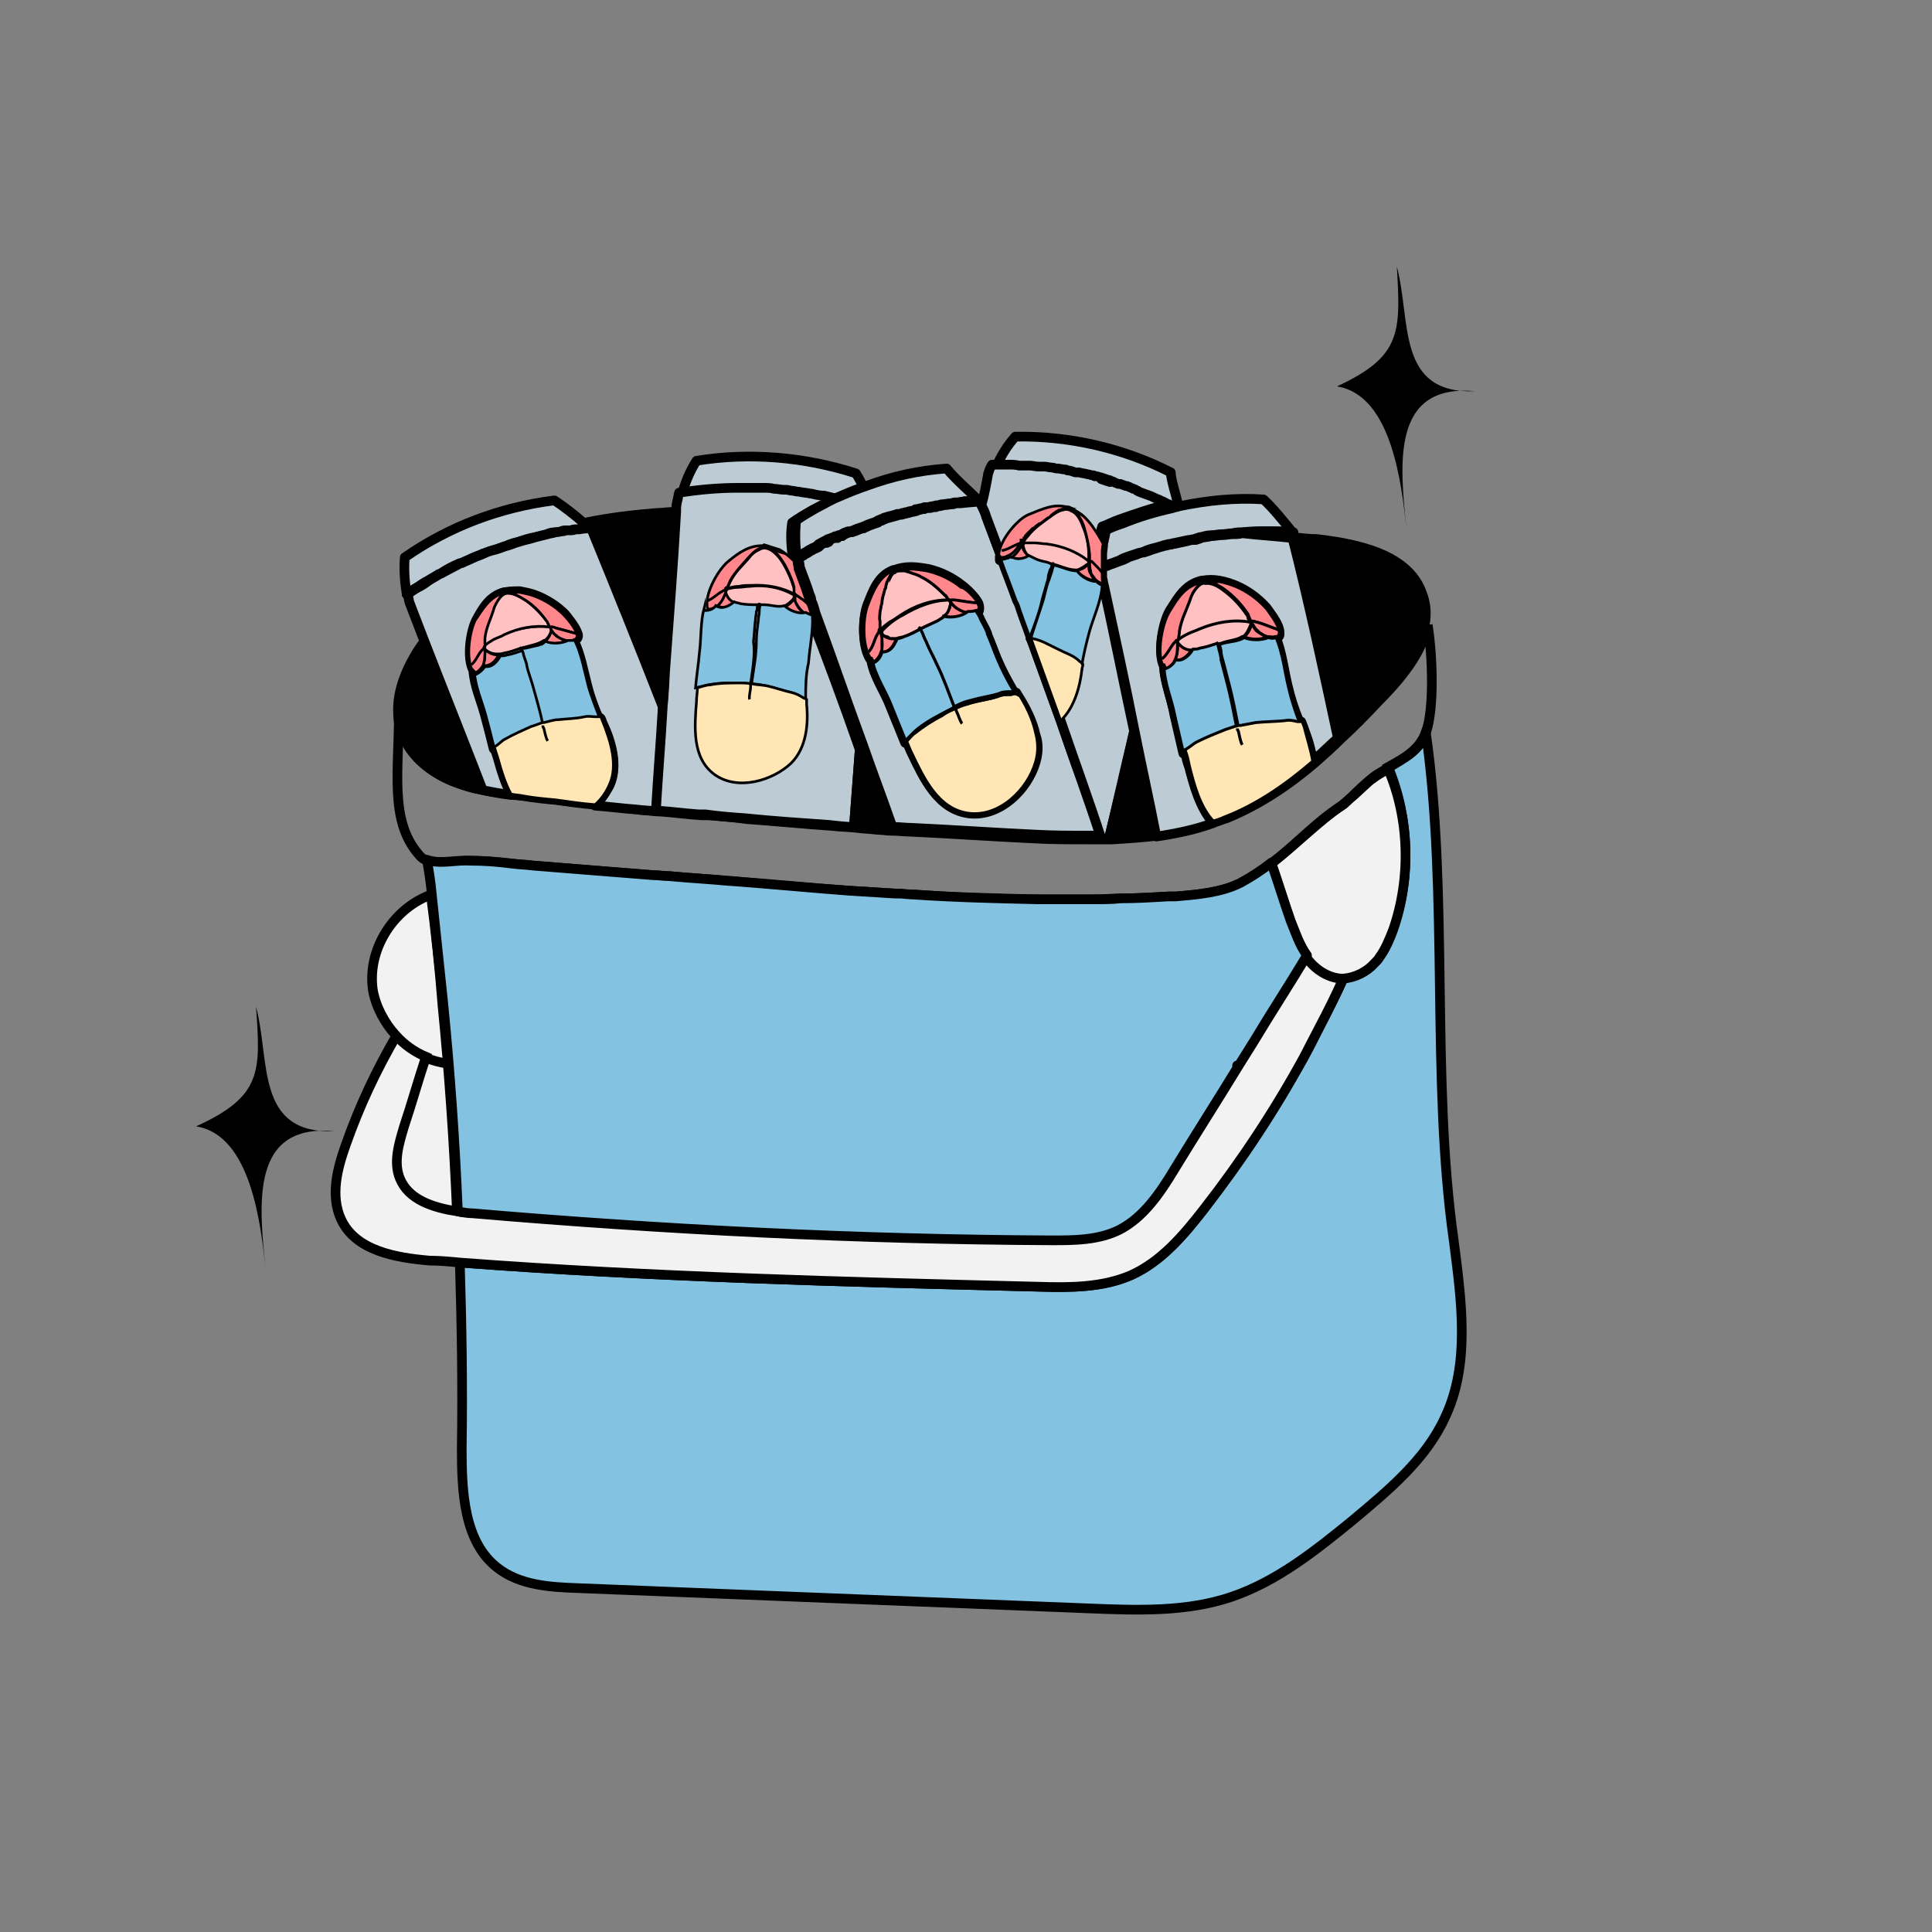 <?xml version="1.0" encoding="utf-8"?>
<!-- Generator: Adobe Illustrator 23.0.3, SVG Export Plug-In . SVG Version: 6.00 Build 0)  -->
<svg version="1.1" id="Calque_1" xmlns="http://www.w3.org/2000/svg" xmlns:xlink="http://www.w3.org/1999/xlink" x="0px" y="0px"
	 viewBox="0 0 200 200" style="enable-background:new 0 0 200 200;" xml:space="preserve">
<rect x="0" y="0" width="200" height="200" fill="#808080" stroke="none"/>
<style type="text/css">
	.st0{stroke:#000000;stroke-miterlimit:10;}
	.st1{fill:none;stroke:#000000;stroke-miterlimit:10;}
	.st2{fill:#83C2E1;stroke:#000000;stroke-miterlimit:10;}
	.st3{fill:#F2F2F2;stroke:#000000;stroke-miterlimit:10;}
	.st4{fill:#BDCCD4;stroke:#000000;stroke-linecap:round;stroke-linejoin:round;stroke-miterlimit:10;}
	.st5{fill:#F2F2F2;stroke:#000000;stroke-linecap:round;stroke-linejoin:round;stroke-miterlimit:10;}
	.st6{stroke:#000000;stroke-linecap:round;stroke-linejoin:round;stroke-miterlimit:10;}
	.st7{fill:none;stroke:#000000;stroke-linecap:round;stroke-linejoin:round;stroke-miterlimit:10;}
	.st8{fill:#83C2E1;stroke:#000000;stroke-linecap:round;stroke-linejoin:round;stroke-miterlimit:10;}
	.st9{fill:#FF868B;stroke:#000000;stroke-width:0.301;stroke-miterlimit:10;}
	.st10{fill:#FFC1C2;stroke:#000000;stroke-width:0.301;stroke-miterlimit:10;}
	.st11{fill:none;stroke:#000000;stroke-width:0.301;stroke-miterlimit:10;}
	.st12{fill:#83C2E1;stroke:#000000;stroke-width:0.301;stroke-miterlimit:10;}
	.st13{fill:#FFE6B4;stroke:#000000;stroke-width:0.301;stroke-miterlimit:10;}
	.st14{fill:#FF868B;stroke:#000000;stroke-width:0.276;stroke-miterlimit:10;}
	.st15{fill:#FFC1C2;stroke:#000000;stroke-width:0.276;stroke-miterlimit:10;}
	.st16{fill:none;stroke:#000000;stroke-width:0.276;stroke-miterlimit:10;}
	.st17{fill:#83C2E1;stroke:#000000;stroke-width:0.276;stroke-miterlimit:10;}
	.st18{fill:#FFE6B4;stroke:#000000;stroke-width:0.276;stroke-miterlimit:10;}
</style>
<g>
	<path class="st0" d="M50,81.8c-1.1-0.2-2.1-0.5-3.1-0.9c-2-0.8-3.9-2.2-4.9-4.1c-0.2-0.3-0.3-0.5-0.4-0.8c-0.3-0.8-0.4-1.6-0.4-2.5
		v-0.1c0-2.4,1.2-4.9,2.7-7c1.9,4.9,3.9,9.9,5.8,14.8C49.8,81.4,49.9,81.6,50,81.8z"/>
	<path class="st1" d="M60.1,54c-0.4,0.2-0.8,0.3-1.2,0.5"/>
	<path class="st0" d="M70.2,53c-0.4,5.3-0.7,10.6-1.1,15.8c-0.1,1.1-0.2,2.1-0.2,3.2c0,0.4-0.1,0.9-0.1,1.3c0,0,0,0,0-0.1
		c-2.5-6.3-5-12.5-7.6-18.6l0,0l0,0l0,0l0,0c-0.2-0.2-0.4-0.3-0.6-0.5c2.4-0.5,4.9-0.8,7.4-1c0.5,0,1.1-0.1,1.6-0.1
		C69.7,53,70,53,70.2,53z"/>
	<path class="st0" d="M147.5,64.6L147.5,64.6c0,0.1,0,0.2-0.1,0.3c-0.6,2.8-2.9,5.5-5.1,7.7c-1.3,1.3-2.5,2.5-3.8,3.8
		c-1.5-7-3-14-4.6-20.8c0.8,0.1,1.6,0.2,2.4,0.2c4.3,0.5,9.5,1.6,10.9,5.6C147.6,62.4,147.7,63.5,147.5,64.6z"/>
	<path class="st2" d="M149.6,146.7c-2,4.4-5.9,7.6-9.6,10.7c-3.8,3.1-7.8,6.3-12.5,7.9c-4.7,1.6-9.8,1.4-14.8,1.2
		c-17.6-0.7-35.3-1.4-52.9-2.1c-2.9-0.1-6-0.3-8.3-2.1c-3.5-2.7-3.7-7.9-3.7-12.4c0.1-6.3,0-12.7-0.2-19.2c19.9,1.5,40,2,59.9,2.5
		c3.3,0.1,6.7,0.1,9.6-1.2c3.1-1.4,5.4-4.1,7.5-6.8c3.8-5,7.3-10.3,10.4-15.8c0.5-0.9,1-1.9,1.5-2.9c0.9-1.8,1.8-3.5,2.6-5.3
		c1.2,0,2.4-0.7,3.2-1.6c0.2-0.2,0.3-0.4,0.5-0.6l0,0c0.6-0.8,1.1-1.8,1.4-2.8c1.9-5.4,1.7-11.5-0.5-16.8c1.6-0.9,3.2-1.7,3.9-3.6
		c2.4,16.8,0.5,35.9,2.9,52.7C151.3,134.7,152.2,141.2,149.6,146.7z"/>
	<path class="st1" d="M45.9,104c0,0.1-0.1,0.2-0.1,0.3"/>
	<path class="st1" d="M46.1,103.4c-0.1,0.2-0.1,0.4-0.2,0.6"/>
	<path class="st3" d="M139.1,101.2c-0.8,1.8-1.7,3.6-2.6,5.3c-0.5,1-1,1.9-1.5,2.9c-3,5.5-6.5,10.8-10.4,15.8
		c-2.1,2.7-4.4,5.4-7.5,6.8c-3,1.3-6.4,1.3-9.6,1.2c-20-0.5-40-1-59.9-2.5l0,0c-1-0.1-2.1-0.2-3.1-0.2c-3.5-0.3-7.7-1-9.2-4.3
		c-1.1-2.4-0.4-5.2,0.5-7.7c1.4-4,3.2-7.8,5.3-11.4c0.9,0.9,2,1.7,3.1,2.2c-0.8,2.4-1.5,4.9-2.3,7.3c-0.5,1.7-1.1,3.6-0.4,5.3
		c0.9,2.2,3.4,3,5.8,3.4l0,0c0.5,0.1,1,0.1,1.5,0.2c19.9,1.7,39.9,2.7,59.9,2.8c2.4,0,4.9,0,7.1-1.1c2.6-1.3,4.2-3.8,5.7-6.3
		c2.2-3.6,4.5-7.2,6.7-10.8c0.5-0.8,1-1.6,1.5-2.4c1.8-3,3.7-5.9,5.5-8.9c0,0.1,0.1,0.1,0.1,0.2c0.8,1.1,2.1,2.1,3.5,2.1h0.3V101.2z
		"/>
	<path class="st3" d="M47.3,125.4L47.3,125.4c-2.5-0.4-5-1.2-5.9-3.4c-0.7-1.7-0.1-3.6,0.4-5.3c0.8-2.4,1.5-4.9,2.3-7.3
		c-1.2-0.5-2.3-1.3-3.1-2.2c-1.2-1.3-2.1-3-2.4-4.7c-0.6-4.1,2-8.3,5.8-9.8c0.1,0,0.1,0,0.2-0.1c0.5,3.8,0.9,7.5,1.2,11.4l0,0
		C46.5,111.1,47,118.2,47.3,125.4z"/>
	<path class="st1" d="M44.9,92.5c-0.1,0-0.2,0.1-0.3,0.1"/>
	<path class="st1" d="M46.3,110.1c-0.7-0.1-1.5-0.3-2.2-0.6"/>
	<path class="st3" d="M144.2,96.3c-0.4,1-0.8,2-1.4,2.8l0,0c-0.1,0.2-0.3,0.4-0.5,0.6c-0.8,0.9-2,1.5-3.2,1.6h-0.3
		c-1.4-0.1-2.7-1-3.5-2.1c0-0.1-0.1-0.1-0.1-0.2c-0.7-1.1-1.2-2.4-1.6-3.6c-0.7-2-1.3-4-2-6c2.5-1.9,4.6-4.3,7.3-6
		c0.2-0.1,0.5-0.4,0.8-0.7c0.9-0.7,1.9-1.8,2.4-2.1c0.5-0.4,1.1-0.7,1.6-1C145.9,84.7,146.1,90.9,144.2,96.3z"/>
	<path class="st1" d="M147.6,75.9c-0.7,1.9-2.3,2.6-3.9,3.6c-0.5,0.3-1.1,0.6-1.6,1c-0.4,0.3-1.5,1.3-2.3,2.1
		c-0.3,0.3-0.6,0.5-0.8,0.7c-2.6,1.8-4.8,4.1-7.3,6c-1,0.8-2.1,1.5-3.2,2.1c-2.1,1-4.4,1.2-6.7,1.4c-0.3,0-0.5,0-0.8,0
		c-1.7,0.1-3.3,0.2-4.9,0.2c-0.9,0-1.9,0.1-2.8,0.1h-0.7c-1.7,0-3.4,0-5,0c-4.3,0-8.7-0.2-13-0.5c-0.5,0-1,0-1.5-0.1
		c-0.1,0-0.2,0-0.4,0c-1.6-0.1-3.2-0.2-4.8-0.3c-4.1-0.3-8.2-0.6-12.2-1h-0.1c-2.1-0.2-4.1-0.3-6.2-0.5c-0.6,0-1.1-0.1-1.7-0.1
		l-12.5-1c-0.7-0.1-1.4-0.1-2.1-0.2c-1.5-0.1-2.9-0.3-4.4-0.3c-1.4,0-3.1,0.4-4.4,0c-0.4-0.1-0.7-0.3-1-0.7c-3-3.5-2-8.6-2-14.9
		c0,0.8,0.1,1.7,0.4,2.5c0.1,0.3,0.2,0.6,0.4,0.8c1,1.9,2.9,3.3,4.9,4.1c1,0.4,2,0.7,3.1,0.9c1,0.2,2,0.3,3,0.5
		c0.4,0,0.9,0.1,1.3,0.1c1.1,0.1,2.2,0.3,3.3,0.4c1.4,0.2,2.7,0.3,4.1,0.5c1.4,0.2,2.8,0.3,4.3,0.5c0.7,0.1,1.4,0.1,2.1,0.2
		c1.5,0.1,2.9,0.3,4.4,0.4c0.2,0,0.4,0,0.7,0c1.4,0.1,2.7,0.2,4.1,0.4c2.9,0.2,5.8,0.5,8.8,0.7c0.8,0.1,1.7,0.1,2.5,0.2
		c0.7,0.1,1.4,0.1,2.1,0.2c0.5,0,1,0.1,1.5,0.1c0.7,0,1.4,0.1,2,0.1c4.3,0.2,8.5,0.5,12.8,0.7c1.8,0.1,3.6,0.1,5.4,0.1
		c0.6,0,1.2,0,1.8,0c0.3,0,0.5,0,0.8,0c1.6-0.1,3.2-0.2,4.8-0.4c2-0.3,4-0.7,5.9-1.4c0.4-0.1,0.8-0.3,1.2-0.4
		c3.4-1.4,6.4-3.4,9.2-5.8c0.9-0.8,1.8-1.6,2.6-2.4c1.3-1.2,2.6-2.5,3.8-3.8c2.2-2.2,4.5-4.9,5.1-7.7c0-0.1,0.1-0.2,0.1-0.3
		C148.3,67.9,148.5,73.3,147.6,75.9z"/>
</g>
<g>
	<path class="st4" d="M61.1,54.7c-0.4,0-0.8,0.1-1.2,0.1c-0.1,0-0.1,0-0.2,0c0,0,0,0-0.1,0c-0.2,0-0.3,0-0.5,0.1c-0.1,0-0.2,0-0.3,0
		s-0.2,0-0.3,0s-0.2,0-0.4,0.1c-0.4,0.1-0.5,0.1-0.7,0.1l0,0l0,0l0,0c-0.3,0-0.6,0.1-0.8,0.2c-0.4,0.1-0.8,0.2-1.2,0.3
		c-0.6,0.1-1.2,0.3-1.8,0.5c-0.4,0.1-0.8,0.2-1.2,0.4l0,0c-0.4,0.1-0.8,0.3-1.2,0.4c-0.4,0.1-0.8,0.3-1.2,0.4
		c-0.4,0.2-0.8,0.3-1.2,0.5s-0.7,0.3-1.1,0.5c0,0,0,0-0.1,0c-0.7,0.3-1.3,0.6-1.9,1c-0.1,0.1-0.3,0.1-0.4,0.2
		c-0.3,0.2-0.7,0.4-1,0.6c-0.4,0.2-0.7,0.4-1.1,0.7l0,0c-0.4,0.2-0.7,0.5-1.1,0.7c-0.2-1.2-0.3-2.5-0.2-3.8
		c4.6-3.2,9.9-5.2,15.5-5.9c0.9,0.6,2.1,1.5,3.1,2.4l0,0C60.7,54.3,60.9,54.5,61.1,54.7z"/>
	<path class="st5" d="M43.2,60.8c-0.4,0.2-0.7,0.5-1.1,0.7l0,0C42.5,61.3,42.9,61,43.2,60.8z"/>
	<path class="st4" d="M68.7,73.4c-0.2,3.5-0.5,7.1-0.7,10.6c-0.7-0.1-1.4-0.1-2.1-0.2c-1.4-0.1-2.9-0.3-4.3-0.4
		c0.6-0.6,1.1-1.4,1.5-2.1c0.9-2,0.2-4.5-0.7-6.4c-0.1-0.2-0.1-0.3-0.2-0.5c-0.1,0-0.1,0-0.2,0c-0.5-1.1-0.9-2.2-1.2-3.4
		c-0.4-1.5-0.7-3.3-1.4-4.7c0.1,0,0.1,0,0.2-0.1c0.2-0.1,0.3-0.3,0.2-0.6l0,0c-0.2-0.7-1.1-1.7-1.3-2c-0.8-0.8-1.9-1.5-3-1.9
		c-0.5-0.2-1.1-0.3-1.6-0.4c-0.5-0.1-1-0.1-1.5,0.1h-0.1c-1.5,0.4-2.1,1.6-2.9,2.9c-0.6,1.1-1.1,3.9-0.3,5.2
		c0.1,1.5,0.9,3.1,1.2,4.6c0.3,1.2,0.6,2.4,0.9,3.5l0.1-0.1c0.1,0.4,0.3,0.9,0.4,1.3c0.3,1.1,0.7,2.4,1.3,3.5c-1-0.1-2-0.3-3-0.5
		c-0.1-0.2-0.2-0.4-0.3-0.7c-1.9-4.9-3.9-9.9-5.8-14.8c-0.5-1.3-1-2.6-1.5-3.9c-0.1-0.3-0.1-0.6-0.2-0.9l0,0
		c0.3-0.2,0.7-0.5,1.1-0.7l0,0c0.4-0.2,0.7-0.4,1.1-0.7c0.3-0.2,0.7-0.4,1-0.6c0.1-0.1,0.3-0.1,0.4-0.2c0.6-0.3,1.3-0.7,1.9-1h0.1
		c0.4-0.2,0.7-0.3,1.1-0.5c0.4-0.2,0.8-0.3,1.2-0.5s0.8-0.3,1.2-0.4c0.4-0.1,0.8-0.3,1.2-0.4l0,0c0.4-0.1,0.8-0.3,1.2-0.4
		c0.6-0.2,1.2-0.3,1.8-0.5c0.4-0.1,0.8-0.2,1.2-0.3c0.3-0.1,0.6-0.1,0.8-0.2l0,0l0,0l0,0c0.1,0,0.2,0,0.7-0.1c0.1,0,0.2,0,0.4-0.1
		c0.1,0,0.2,0,0.3,0s0.2,0,0.3,0c0.2,0,0.3-0.1,0.5-0.1c0,0,0,0,0.1,0s0.1,0,0.2,0c0.4-0.1,0.8-0.1,1.2-0.1l0,0l0,0l0,0
		C63.7,60.8,66.2,67,68.7,73.4C68.7,73.3,68.7,73.4,68.7,73.4z"/>
	<path class="st4" d="M63.1,81.2c-0.3,0.7-0.8,1.5-1.5,2.1c-1.3-0.1-2.7-0.3-4.1-0.5c-1.1-0.1-2.2-0.2-3.3-0.4
		c-0.4-0.1-0.9-0.1-1.3-0.2c-0.6-1.1-1-2.4-1.3-3.5c-0.1-0.4-0.3-0.9-0.4-1.3l-0.1,0.1c-0.3-1.2-0.6-2.4-0.9-3.5
		c-0.4-1.5-1.1-3-1.2-4.6c-0.7-1.3-0.3-4,0.3-5.2c0.7-1.3,1.4-2.5,2.9-2.9h0.1c0.5-0.1,1-0.1,1.5-0.1c0.5,0.1,1.1,0.2,1.6,0.4
		c1.1,0.4,2.2,1.1,3,1.9c0.2,0.2,1.1,1.3,1.3,2l0,0c0.1,0.3,0.1,0.5-0.2,0.6c-0.1,0-0.1,0-0.2,0.1c0.7,1.4,1,3.2,1.4,4.7
		c0.3,1.1,0.8,2.3,1.2,3.4c0.1,0,0.1,0,0.2,0c0.1,0.2,0.1,0.3,0.2,0.5C63.2,76.7,64,79.2,63.1,81.2z"/>
	<path class="st5" d="M43.2,60.8c-0.4,0.2-0.7,0.5-1.1,0.7l0,0C42.5,61.3,42.9,61,43.2,60.8z"/>
</g>
<g>
	<path class="st4" d="M89.5,50.7c-0.9,0.3-1.9,0.7-2.8,1.1l0,0c-0.4-0.1-0.8-0.2-1.2-0.3c0,0,0,0-0.1,0c-0.4-0.1-0.8-0.2-1.2-0.2
		h-0.1c-0.4-0.1-0.8-0.2-1.2-0.2c-0.2,0-0.4-0.1-0.6-0.1s-0.4-0.1-0.6-0.1c-0.1,0-0.2,0-0.2,0c-0.4,0-0.7-0.1-1.1-0.1
		c-0.3,0-0.7-0.1-1-0.1c-0.1,0-0.3,0-0.4,0c-0.3,0-0.6,0-0.9,0c-0.5,0-1,0-1.4,0c-2,0-4.1,0.2-6.1,0.5c0.3-1.2,0.8-2.4,1.5-3.5
		c5.5-0.9,11.2-0.4,16.5,1.3C88.8,49.3,89.2,50,89.5,50.7z"/>
	<path class="st4" d="M89,77.6c-0.2,2.7-0.4,5.3-0.6,8c-0.8,0-1.7-0.1-2.5-0.2c-2.9-0.2-5.8-0.4-8.8-0.7c-1.4-0.1-2.7-0.2-4.1-0.4
		c-0.2,0-0.4,0-0.7,0c-1.5-0.1-2.9-0.3-4.4-0.4c0.2-3.5,0.5-7.1,0.7-10.6c0-0.4,0.1-0.9,0.1-1.3c0.1-1.1,0.1-2.1,0.2-3.2
		c0.4-5.3,0.8-10.6,1.1-15.8c0-0.4,0-0.7,0.1-1.1c0.1-0.3,0.1-0.6,0.2-0.9c2-0.3,4-0.5,6.1-0.5c0.5,0,1,0,1.4,0c0.3,0,0.6,0,0.9,0
		c0.1,0,0.3,0,0.4,0c0.3,0,0.7,0,1,0.1c0.4,0,0.7,0.1,1.1,0.1c0.1,0,0.2,0,0.2,0c0.2,0,0.4,0.1,0.6,0.1s0.4,0.1,0.7,0.1
		c0.4,0.1,0.8,0.1,1.2,0.2c0.1,0,0.1,0,0.1,0c0.4,0.1,0.8,0.2,1.2,0.2c0,0,0,0,0.1,0c0.4,0.1,0.8,0.2,1.2,0.3
		c-0.8,0.4-1.6,0.8-2.4,1.2c-0.7,0.4-1.4,0.8-2.1,1.3c-0.2,1.3-0.1,2.5,0.1,3.8l0,0l0,0V58c0,0.3,0.1,0.5,0.1,0.8
		c0.3,0.9,0.7,1.8,1,2.8c0.1,0.2,0.2,0.5,0.2,0.7c0.2,0.4,0.3,0.8,0.4,1.2C85.7,68.4,87.4,73,89,77.6z"/>
	<path class="st5" d="M82.7,57.8c-0.2,0.1-0.4,0.2-0.5,0.3l0,0C82.4,58,82.5,57.9,82.7,57.8z"/>
	<path class="st5" d="M85.8,56.1c-0.1,0-0.2,0.1-0.2,0.1S85.6,56.2,85.8,56.1C85.6,56.2,85.7,56.1,85.8,56.1z"/>
	<path class="st5" d="M86.7,55.7C86.6,55.7,86.6,55.7,86.7,55.7C86.6,55.7,86.6,55.7,86.7,55.7C86.6,55.7,86.7,55.7,86.7,55.7z"/>
</g>
<g>
	<path class="st4" d="M101.3,51.8c-0.4,0-0.7,0.1-1.1,0.1c-0.1,0-0.2,0-0.3,0l0,0c-0.2,0-0.4,0.1-0.6,0.1c-0.1,0-0.1,0-0.2,0H99l0,0
		c-0.1,0-0.3,0-0.5,0.1l0,0c-0.4,0-0.7,0.1-1,0.1l0,0c-0.1,0-0.3,0.1-0.4,0.1s-0.3,0-0.4,0.1h-0.1c0,0,0,0-0.1,0s-0.3,0.1-0.5,0.1
		l0,0l0,0c0,0-0.1,0-0.2,0s-0.2,0-0.3,0.1c0,0,0,0-0.1,0l0,0c-0.2,0-0.3,0.1-0.5,0.1c-0.1,0-0.2,0-0.2,0.1c-0.3,0.1-0.6,0.1-0.8,0.2
		c-0.2,0-0.3,0.1-0.5,0.1l0,0c-0.2,0.1-0.3,0.1-0.5,0.1c-0.1,0-0.2,0.1-0.3,0.1c-0.4,0.1-0.8,0.2-1.1,0.3c-0.1,0.1-0.3,0.1-0.4,0.2
		c-0.1,0-0.3,0.1-0.4,0.2c-0.1,0-0.2,0.1-0.3,0.1c-0.3,0.1-0.6,0.2-1,0.4c0,0-0.1,0-0.2,0.1h-0.1c-0.4,0.1-0.7,0.3-1.1,0.4
		c0,0,0,0-0.1,0h-0.1l0,0l0,0c-0.3,0.1-0.6,0.2-0.8,0.4h-0.1l0,0l0,0l0,0l0,0h-0.1c-0.1,0.1-0.2,0.1-0.3,0.1c-0.1,0-0.2,0.1-0.2,0.1
		c-0.1,0-0.2,0.1-0.3,0.1c-0.1,0-0.1,0.1-0.2,0.1c0,0,0,0-0.1,0c-0.3,0.2-0.6,0.3-0.9,0.5c0,0-0.1,0-0.1,0.1c0,0-0.1,0-0.1,0.1
		c-0.1,0-0.1,0.1-0.2,0.1c-0.1,0.1-0.3,0.1-0.4,0.2c-0.2,0.1-0.4,0.2-0.5,0.3l0,0c-0.2,0.1-0.4,0.2-0.5,0.3
		c-0.2,0.1-0.4,0.2-0.5,0.3c-0.2-1.2-0.2-2.5-0.1-3.8c0.7-0.5,1.4-0.9,2.1-1.3c0.8-0.4,1.6-0.9,2.4-1.2l0,0c0.9-0.4,1.9-0.8,2.8-1.1
		c2.7-1,5.4-1.6,8.3-1.8C98.9,49.6,100.3,50.8,101.3,51.8z"/>
	<path class="st5" d="M82.7,57.8c-0.2,0.1-0.4,0.2-0.5,0.3l0,0C82.4,58,82.5,57.9,82.7,57.8z"/>
	<path class="st5" d="M85.8,56.1c-0.1,0-0.2,0.1-0.2,0.1S85.6,56.2,85.8,56.1C85.6,56.2,85.7,56.1,85.8,56.1z"/>
	<path class="st5" d="M86.7,55.7C86.6,55.7,86.6,55.7,86.7,55.7C86.6,55.7,86.6,55.7,86.7,55.7C86.6,55.7,86.7,55.7,86.7,55.7z"/>
	<path class="st5" d="M101.3,51.8c-0.7,0.1-1.3,0.1-2,0.2c0.2,0,0.4-0.1,0.6-0.1l0,0c0.1,0,0.2,0,0.3,0
		C100.6,51.9,101,51.9,101.3,51.8L101.3,51.8z"/>
	<path class="st4" d="M109.8,74.6L109.8,74.6c-1-2.8-2-5.5-3-8.3l-0.1-0.2c0,0,0,0,0.1,0V66c-0.3-0.9-0.7-1.9-1-2.8
		c-0.1-0.3-0.2-0.7-0.4-1c-0.5-1.4-1.1-2.9-1.6-4.3c0,0-0.1,0-0.2,0l0,0c0-0.1,0-0.2,0-0.3v-0.1l0,0c-0.5-1.3-1-2.7-1.5-4
		c-0.1-0.4-0.3-0.8-0.5-1.2c0-0.1-0.1-0.2-0.1-0.4l0,0l0,0l0,0c-0.7,0.1-1.3,0.1-2,0.2c-0.1,0-0.1,0-0.2,0h-0.1l0,0
		c-0.1,0-0.3,0-0.5,0.1l0,0c-0.4,0-0.7,0.1-1,0.1l0,0c-0.1,0-0.3,0.1-0.4,0.1s-0.3,0-0.4,0.1h-0.1c0,0,0,0-0.1,0s-0.3,0.1-0.5,0.1
		l0,0l0,0c0,0-0.1,0-0.2,0s-0.2,0-0.3,0.1c0,0,0,0-0.1,0l0,0c-0.2,0-0.3,0.1-0.5,0.1c-0.1,0-0.2,0-0.2,0.1c-0.3,0.1-0.6,0.1-0.8,0.2
		c-0.2,0-0.3,0.1-0.5,0.1l0,0c-0.2,0.1-0.3,0.1-0.5,0.1c-0.1,0-0.2,0.1-0.3,0.1c-0.4,0.1-0.7,0.2-1.1,0.3l0,0
		c-0.1,0.1-0.3,0.1-0.4,0.2c-0.1,0-0.3,0.1-0.4,0.2c-0.1,0-0.2,0.1-0.3,0.1c-0.3,0.1-0.6,0.2-1,0.4c0,0-0.1,0-0.2,0.1h-0.1
		c-0.4,0.1-0.7,0.3-1.1,0.4c0,0,0,0-0.1,0H88l0,0l0,0c-0.3,0.1-0.6,0.2-0.8,0.4h-0.1l0,0c0,0,0,0-0.1,0l0,0h-0.1
		c-0.1,0.1-0.2,0.1-0.3,0.1c-0.1,0-0.2,0.1-0.2,0.1c-0.1,0-0.2,0.1-0.3,0.1c-0.1,0-0.2,0.1-0.2,0.1c-0.3,0.2-0.6,0.3-0.9,0.5
		c0,0-0.1,0-0.1,0.1c0,0-0.1,0-0.1,0.1c-0.1,0-0.1,0.1-0.2,0.1c-0.1,0.1-0.3,0.1-0.4,0.2c-0.2,0.1-0.4,0.2-0.5,0.3l0,0
		c-0.2,0.1-0.4,0.2-0.5,0.3c-0.2,0.1-0.4,0.2-0.5,0.3l0,0v0.1c0,0.3,0.1,0.5,0.1,0.8c0.3,0.9,0.7,1.8,1,2.8c0.1,0.2,0.2,0.5,0.2,0.7
		c0.2,0.4,0.3,0.8,0.4,1.2c1.7,4.6,3.3,9.3,5,13.9c0.9,2.6,1.9,5.2,2.8,7.8l0,0c0.1,0.2,0.1,0.3,0.2,0.5c0.7,0,1.4,0.1,2,0.1
		c4.3,0.2,8.5,0.5,12.8,0.7c1.8,0.1,3.6,0.1,5.4,0.1c0.6,0,1.2,0,1.8,0C112.6,82.7,111.2,78.7,109.8,74.6z M107.2,78.9
		c-0.8,2.8-3.7,5.7-6.9,5.3c-3.2-0.4-4.7-3.7-5.9-6.2c-0.2-0.4-0.4-0.9-0.6-1.4l-0.1,0.1c-0.5-1.2-1-2.5-1.5-3.7
		c-0.6-1.6-1.7-3.1-2-4.8l0,0c-1-1.3-0.9-4.3-0.4-5.6c0.6-1.5,1.1-3,2.7-3.6l0,0c0,0,0,0,0.1,0c0.5-0.2,1.1-0.3,1.7-0.3
		s1.2,0.1,1.8,0.2c1.3,0.3,2.5,0.9,3.5,1.7c0.3,0.2,1.4,1.2,1.7,1.9l0,0c0.1,0.3,0.1,0.6-0.1,0.7c-0.1,0-0.1,0.1-0.2,0.1
		c0.2,0.3,0.4,0.6,0.5,0.9c0.2,0.4,0.5,0.9,0.7,1.4c0,0,0,0,0,0.1c0.4,0.9,0.7,1.8,1,2.5c0.5,1.2,1.1,2.3,1.8,3.5c0.1,0,0.1,0,0.2,0
		c0.1,0.2,0.2,0.3,0.3,0.5c0.7,1.1,1.4,2.5,1.7,3.9C107.5,76.9,107.5,77.9,107.2,78.9z"/>
	<path class="st6" d="M92,85.9c-0.5,0-1-0.1-1.5-0.1c-0.7-0.1-1.4-0.1-2.1-0.2c0.2-2.7,0.4-5.3,0.6-8c0.9,2.6,1.9,5.2,2.8,7.8l0,0
		C91.9,85.6,91.9,85.7,92,85.9z"/>
	<path class="st4" d="M103.7,58L103.7,58c0,0-0.1,0-0.2,0l0,0c0-0.1,0-0.2,0-0.3v-0.1l0,0l0,0l0,0C103.6,57.7,103.6,57.8,103.7,58z"
		/>
	<path class="st4" d="M105.1,71.8c-0.2,0-0.3,0-0.5,0.1c-0.5,0-0.9,0-1.3,0.2c-1,0.3-1.9,0.4-2.9,0.7c-0.1,0-0.2,0.1-0.3,0.1
		c-0.4,0.1-0.9,0.3-1.3,0.5l0,0l0,0c-0.5,0.2-0.9,0.4-1.3,0.7c-1,0.5-1.9,1.1-2.8,1.8c-0.3,0.2-0.6,0.6-0.9,0.9l-0.1,0.1
		c-0.5-1.2-1-2.5-1.5-3.7c-0.6-1.6-1.7-3.1-2-4.8l0,0c-1-1.3-0.9-4.3-0.4-5.6c0.6-1.5,1.1-3,2.7-3.6l0,0c0,0,0,0,0.1,0
		c0.5-0.2,1.1-0.3,1.7-0.3s1.2,0.1,1.8,0.2c1.3,0.3,2.5,0.9,3.5,1.7c0.3,0.2,1.4,1.2,1.7,1.9l0,0c0.1,0.3,0.1,0.6-0.1,0.7
		c-0.1,0-0.1,0.1-0.2,0.1c-0.2,0.1-0.5,0.1-0.8,0.1c-0.6,0.5-1.7,0.6-2.5,0.5c-0.1,0.1-0.2,0.1-0.2,0.2c-0.2,0.1-0.3,0.2-0.5,0.3
		c-0.5,0.2-0.9,0.4-1.3,0.6c-0.2,0.1-0.3,0.1-0.4,0.2c0.1,0.2,0.3,0.6,0.3,0.7c0.1,0.3,0.3,0.6,0.4,0.9c0.3,0.7,0.7,1.4,1,2.1
		c0.7,1.4,1.2,2.9,1.8,4.4c0,0,0.1,0,0.1-0.1c0.4-0.2,0.8-0.3,1.2-0.5c0.1,0,0.3-0.1,0.4-0.1c1-0.3,1.9-0.4,2.9-0.7
		c0.4-0.1,0.9-0.1,1.3-0.2c0.1,0,0.2,0,0.3,0C105,71.7,105.1,71.7,105.1,71.8z"/>
	<path class="st7" d="M106.8,66.3c0,0,0-0.1-0.1-0.2"/>
	<path class="st5" d="M82.7,57.8c-0.2,0.1-0.4,0.2-0.5,0.3l0,0C82.4,58,82.5,57.9,82.7,57.8z"/>
	<path class="st5" d="M85.8,56.1c-0.1,0-0.2,0.1-0.2,0.1S85.6,56.2,85.8,56.1C85.6,56.2,85.7,56.1,85.8,56.1z"/>
	<path class="st5" d="M86.7,55.7C86.6,55.7,86.6,55.7,86.7,55.7C86.6,55.7,86.6,55.7,86.7,55.7C86.6,55.7,86.7,55.7,86.7,55.7z"/>
	<path class="st5" d="M101.3,51.8L101.3,51.8c-0.7,0.1-1.3,0.1-2,0.2c0.2,0,0.4-0.1,0.6-0.1l0,0c0.1,0,0.2,0,0.3,0
		C100.6,51.9,101,51.9,101.3,51.8L101.3,51.8z"/>
	<polyline class="st7" points="101.4,51.9 101.4,51.9 101.4,51.9 	"/>
</g>
<g>
	<path class="st4" d="M122,52.4c-0.2,0-0.5,0.1-0.7,0.2l0,0c0,0,0,0-0.1,0c-0.3-0.1-0.5-0.3-0.8-0.4c-0.1,0-0.2-0.1-0.2-0.1
		c-0.3-0.1-0.6-0.3-0.9-0.4l0,0c-0.1,0-0.2-0.1-0.3-0.1c-0.3-0.1-0.6-0.2-0.8-0.3c-0.1,0-0.2-0.1-0.2-0.1l0,0
		c-0.1-0.1-0.3-0.1-0.4-0.2c-0.1-0.1-0.3-0.1-0.4-0.2l0,0c-0.1,0-0.2-0.1-0.3-0.1h-0.1c-0.2-0.1-0.3-0.1-0.5-0.2c0,0,0,0-0.1,0h-0.1
		c-0.1,0-0.2-0.1-0.3-0.1c-0.2-0.1-0.4-0.1-0.5-0.2l0,0c-0.1,0-0.1,0-0.2-0.1c-0.2-0.1-0.4-0.1-0.6-0.2c-0.1,0-0.2-0.1-0.3-0.1
		c-0.1,0-0.3-0.1-0.4-0.1s-0.1,0-0.2-0.1c-0.1,0-0.1,0-0.2-0.1c-0.2-0.1-0.3-0.1-0.5-0.1c-0.3-0.1-0.6-0.2-0.9-0.2h-0.1
		c0,0,0,0-0.1,0s-0.1,0-0.2,0c-0.2-0.1-0.5-0.1-0.7-0.2c-0.1,0-0.2,0-0.3-0.1c-0.2,0-0.5-0.1-0.7-0.1h-0.1c-0.2,0-0.3-0.1-0.5-0.1
		c-0.3,0-0.5-0.1-0.8-0.1c-0.1,0-0.2,0-0.3,0h-0.1l0,0H108h-0.1c-0.3,0-0.6-0.1-0.9-0.1c-0.1,0-0.2,0-0.3,0c-0.1,0-0.2,0-0.3,0
		c-0.5,0-1-0.1-1.5-0.1c-0.1,0-0.3,0-0.4,0s-0.2,0-0.4,0H104h-0.1c-0.2,0-0.5,0-0.7,0h-0.1c0.5-1.2,1.2-2.3,2-3.2
		c5.6-0.1,11.2,1.2,16.1,3.7C121.2,49.6,121.7,51.1,122,52.4z"/>
	<path class="st5" d="M114.9,49.9c-0.3-0.1-0.6-0.2-0.9-0.3c0.1,0,0.2,0.1,0.3,0.1C114.5,49.8,114.7,49.8,114.9,49.9z"/>
	<path class="st8" d="M135.3,98.9c-1.8,3-3.7,5.9-5.5,8.9c-0.5,0.8-1,1.6-1.5,2.4c-2.2,3.6-4.5,7.2-6.7,10.8c-1.5,2.5-3.2,5-5.7,6.3
		c-2.2,1.1-4.7,1.1-7.1,1.1c-20-0.1-40-1.1-59.9-2.8c-0.5,0-1-0.1-1.5-0.2c-0.3-7.2-0.8-14.3-1.5-21.4l0,0
		c-0.4-3.8-0.8-7.6-1.2-11.4c-0.1-1.2-0.3-2.4-0.5-3.6c1.3,0.5,3,0,4.4,0.1c1.5,0,2.9,0.1,4.4,0.3c0.7,0.1,1.4,0.1,2.1,0.2l12.5,1
		c0.6,0,1.1,0.1,1.7,0.1c2.1,0.2,4.1,0.3,6.2,0.5h0.1c4.1,0.3,8.2,0.7,12.2,1c1.6,0.1,3.2,0.2,4.8,0.3c0.1,0,0.3,0,0.4,0
		c0.5,0,1,0.1,1.5,0.1c4.3,0.3,8.7,0.4,13,0.5c1.7,0,3.4,0,5,0h0.7c0.9,0,1.9,0,2.8-0.1c1.6,0,3.3-0.1,4.9-0.2c0.3,0,0.5,0,0.8,0
		c2.3-0.2,4.7-0.4,6.7-1.4c1.1-0.6,2.2-1.3,3.2-2.1c0.7,2,1.3,4,2,6C134.1,96.5,134.5,97.8,135.3,98.9z"/>
	<path class="st4" d="M114.2,60.5c1.1,5,2.1,10.1,3.2,15.2c-0.8,3.7-1.7,7.4-2.6,11.1c-0.3,0-0.5,0-0.8,0c-1.3-4-2.8-8.1-4.2-12.2
		l0,0c-1-2.8-2-5.5-3-8.3c0,0,0-0.1-0.1-0.2V66c-0.3-0.9-0.7-1.9-1-2.8c-0.1-0.3-0.2-0.7-0.4-1c-0.5-1.4-1.1-2.9-1.6-4.3l0,0
		c0-0.1-0.1-0.3-0.1-0.4l0,0l0,0l0,0l0,0c-0.5-1.3-1-2.7-1.5-4c-0.1-0.4-0.3-0.8-0.5-1.2c0.3-1.1,0.5-2.2,0.7-3.3
		c0.1-0.3,0.2-0.6,0.4-0.9h0.1c0.2,0,0.5,0,0.7,0h0.2c0.1,0,0.2,0,0.4,0s0.2,0,0.4,0c0.3,0,0.6,0,1,0.1c0.2,0,0.3,0,0.5,0
		c0.1,0,0.2,0,0.3,0c0.1,0,0.2,0,0.3,0c0.3,0,0.6,0.1,0.9,0.1h0.1h0.1l0,0h0.1c0.1,0,0.2,0,0.3,0c0.3,0,0.5,0.1,0.8,0.1
		c0.2,0,0.3,0.1,0.5,0.1h0.1c0.2,0,0.5,0.1,0.7,0.1c0.1,0,0.2,0,0.3,0.1c0.3,0,0.5,0.1,0.8,0.2h0.1c0,0,0,0,0.1,0h0.1
		c0.1,0,0.1,0,0.1,0c0.3,0.1,0.6,0.1,0.9,0.2c0.2,0,0.3,0.1,0.5,0.1c0.1,0,0.2,0,0.2,0.1c0.1,0,0.1,0,0.2,0s0.3,0.1,0.4,0.1
		c0.3,0.1,0.6,0.2,0.9,0.3c0.1,0,0.1,0,0.2,0.1l0,0c0.2,0,0.3,0.1,0.5,0.2c0.1,0,0.2,0.1,0.3,0.1h0.1c0,0,0,0,0.1,0
		c0.2,0.1,0.3,0.1,0.5,0.2h0.1c0.1,0,0.2,0.1,0.3,0.1l0,0c0.1,0.1,0.3,0.1,0.4,0.2c0.1,0,0.3,0.1,0.4,0.2l0,0c0.1,0,0.1,0,0.2,0.1
		c0.3,0.1,0.5,0.2,0.8,0.3c0.1,0,0.2,0.1,0.3,0.1l0,0c0.3,0.1,0.6,0.3,0.9,0.4c0.1,0,0.2,0.1,0.2,0.1c0.3,0.1,0.5,0.2,0.8,0.4h0.1
		c-1.8,0.4-3.5,1-5.2,1.6l0,0c-0.6,0.2-1.1,0.5-1.7,0.7c-0.1,0.3-0.2,0.6-0.2,0.9c0,0.2-0.1,0.4-0.1,0.5c-0.1,0.4-0.1,0.7-0.1,1.1
		c0,0.1,0,0.2,0,0.3c0,0.3,0,0.7,0,1l0,0c0,0.2,0,0.4,0,0.7c0,0.1,0,0.2,0,0.3C114.1,59.9,114.1,60.2,114.2,60.5z"/>
	<path class="st5" d="M114.9,49.9c-0.3-0.1-0.6-0.2-0.9-0.3c0.1,0,0.2,0.1,0.3,0.1C114.5,49.8,114.7,49.8,114.9,49.9z"/>
	<line class="st7" x1="122.2" y1="53" x2="122.1" y2="53"/>
</g>
<g>
	<path class="st4" d="M133.8,55.1L133.8,55.1c-1-0.1-2-0.1-3-0.1c-0.7,0-1.4,0-2.2,0.1l0,0l0,0c-0.3,0-0.7,0-1,0.1
		c-0.4,0-0.7,0.1-1.1,0.1s-0.7,0.1-1.1,0.1s-0.7,0.1-1.1,0.2c-0.1,0-0.2,0-0.3,0.1c-0.1,0-0.2,0-0.3,0.1l0,0c-0.2,0-0.5,0.1-0.7,0.1
		c-0.5,0.1-0.9,0.2-1.4,0.3c-0.2,0-0.3,0.1-0.5,0.1s-0.3,0.1-0.5,0.1c-0.3,0.1-0.6,0.2-1,0.3s-0.8,0.2-1.2,0.4
		c-0.2,0.1-0.5,0.1-0.7,0.2c-0.3,0.1-0.6,0.2-0.9,0.3s-0.6,0.2-0.9,0.4c-0.3,0.1-0.5,0.2-0.8,0.3c-0.1,0-0.2,0.1-0.3,0.1
		c-0.1,0-0.1,0.1-0.2,0.1c-0.2,0.1-0.3,0.1-0.5,0.2c0-0.3,0-0.7,0-1c0-0.1,0-0.2,0-0.3c0-0.4,0.1-0.7,0.1-1.1c0-0.2,0.1-0.3,0.1-0.5
		c0.1-0.3,0.1-0.6,0.2-0.9c0.5-0.3,1.1-0.5,1.7-0.7l0,0c1.7-0.7,3.4-1.2,5.2-1.6l0,0c0.2-0.1,0.5-0.1,0.7-0.2
		c2.9-0.6,5.8-0.9,8.7-0.7C131.7,52.5,132.9,54,133.8,55.1z"/>
	<path class="st6" d="M119.6,86.4c-1.6,0.2-3.2,0.3-4.8,0.4c0.9-3.7,1.7-7.4,2.6-11.1C118.1,79.2,118.8,82.8,119.6,86.4z"/>
	<path class="st4" d="M138.5,76.4c-0.9,0.8-1.7,1.6-2.6,2.4c-0.2-1.2-0.5-2.4-1-3.4c-0.1-0.2-0.1-0.3-0.2-0.5c-0.1,0-0.1,0-0.2,0
		l0,0c-0.5-1.2-0.9-2.5-1.2-3.7c-0.4-1.6-0.6-3.6-1.3-5.2c0.1,0,0.1,0,0.2,0c0.3-0.1,0.3-0.3,0.2-0.7l0,0c-0.2-0.8-1.1-1.9-1.3-2.2
		c-0.9-1-2-1.8-3.2-2.3c-0.6-0.2-1.1-0.4-1.7-0.5s-1.1-0.1-1.7,0h-0.1c-1.6,0.4-2.4,1.7-3.3,3.1c-0.7,1.2-1.3,4.2-0.6,5.6
		c0.1,1.7,0.8,3.4,1.1,5.1c0.3,1.3,0.6,2.6,0.9,3.9c0.1,0,0.1-0.1,0.2-0.1c0.1,0.5,0.2,1,0.4,1.5c0.5,1.9,1.1,4.2,2.5,5.8
		c-1.9,0.7-3.9,1.1-5.9,1.4c-0.7-3.6-1.5-7.2-2.2-10.7c-1-5.1-2.1-10.1-3.2-15.2c-0.1-0.3-0.1-0.6-0.2-0.9c0-0.1,0-0.2,0-0.3
		c0-0.2,0-0.4,0-0.7l0,0c0.2-0.1,0.3-0.2,0.5-0.2c0.1,0,0.1-0.1,0.2-0.1s0.2-0.1,0.3-0.1c0.3-0.1,0.5-0.2,0.8-0.3s0.6-0.2,0.9-0.4
		c0.3-0.1,0.6-0.2,0.9-0.3c0.2-0.1,0.5-0.2,0.7-0.2c0.4-0.1,0.8-0.3,1.2-0.4c0.3-0.1,0.6-0.2,1-0.3c0.2,0,0.3-0.1,0.5-0.1
		s0.3-0.1,0.5-0.1c0.5-0.1,0.9-0.2,1.4-0.3c0.2-0.1,0.5-0.1,0.7-0.1l0,0c0.1,0,0.2,0,0.3-0.1c0.1,0,0.2,0,0.3-0.1
		c0.4-0.1,0.7-0.1,1.1-0.2c0.4,0,0.7-0.1,1.1-0.1s0.7-0.1,1.1-0.1c0.3,0,0.7,0,1-0.1l0,0l0,0c1.7,0.2,3.5,0.3,5.2,0.5
		C135.5,62.4,137,69.4,138.5,76.4z"/>
	<path class="st4" d="M135.9,78.8c-2.8,2.4-5.8,4.5-9.2,5.8c-0.4,0.2-0.8,0.3-1.1,0.4c-1.4-1.5-2-3.8-2.5-5.8
		c-0.1-0.5-0.2-1-0.4-1.5c-0.1,0-0.1,0.1-0.2,0.1c-0.3-1.3-0.6-2.6-0.9-3.9c-0.3-1.6-1.1-3.4-1.1-5.1c-0.7-1.4-0.1-4.4,0.6-5.6
		c0.9-1.4,1.6-2.7,3.3-3.1h0.1c0.6-0.1,1.1-0.1,1.7,0s1.2,0.3,1.7,0.5c1.2,0.5,2.3,1.3,3.2,2.3c0.2,0.3,1.1,1.4,1.3,2.2l0,0
		c0.1,0.3,0,0.6-0.2,0.7c-0.1,0-0.1,0-0.2,0c0.7,1.6,0.9,3.6,1.3,5.2c0.3,1.3,0.7,2.5,1.2,3.7l0,0c0.1,0,0.1,0,0.2,0
		c0.1,0.2,0.1,0.3,0.2,0.5C135.3,76.4,135.7,77.6,135.9,78.8z"/>
	<path class="st5" d="M133.9,55.6c-1.7-0.2-3.5-0.3-5.2-0.5c0.7,0,1.4-0.1,2.2-0.1c1,0,2,0,3,0.1l0,0l0,0l0,0
		C133.9,55.3,133.9,55.4,133.9,55.6z"/>
	<path class="st7" d="M133.8,55.1L133.8,55.1L133.8,55.1"/>
	<path class="st7" d="M128.1,110.3C128.1,110.3,128,110.3,128.1,110.3"/>
</g>
<g>
	<path class="st9" d="M100.2,63.4c-0.6,0.5-1.7,0.6-2.5,0.4l0.1-0.1c0.2-0.2,0.4-0.5,0.5-0.8c0-0.1,0.1-0.3,0.1-0.4
		c0-0.1,0-0.1,0-0.2c0.2,0.3,0.4,0.5,0.7,0.7C99.5,63.2,99.8,63.3,100.2,63.4z"/>
	<path class="st9" d="M92.8,66.1c-0.3,0.8-0.8,1.5-1.6,1.4c0.2-0.6,0.1-1.2,0-1.9C91.7,66,92.1,66.2,92.8,66.1z"/>
	<path class="st10" d="M98.4,62.3c0,0.1,0,0.1,0,0.2c0,0.1-0.1,0.3-0.1,0.4c-0.1,0.3-0.2,0.6-0.5,0.8l-0.1,0.1
		c-0.1,0.1-0.1,0.1-0.2,0.2c-0.2,0.1-0.3,0.2-0.5,0.3c-0.4,0.2-0.9,0.4-1.3,0.6c-0.1,0.1-0.3,0.1-0.4,0.2c-0.6,0.3-1.1,0.6-1.7,0.8
		C93.3,66,93,66,92.8,66.1c-0.1,0-0.2,0-0.3,0c-0.1,0-0.2,0-0.3,0c-0.1,0-0.1,0-0.2-0.1c-0.1,0-0.1-0.1-0.2-0.1c0,0,0,0-0.1,0
		s-0.1-0.1-0.2-0.1s-0.1-0.1-0.2-0.2c0-0.1,0-0.2,0-0.3c0.3-0.3,0.6-0.6,1-0.9s0.7-0.5,1.1-0.7c1.5-0.9,3.2-1.6,5-1.6
		C98.3,62.2,98.3,62.3,98.4,62.3z"/>
	<path class="st10" d="M95.2,59.6c1,0.5,1.8,1.2,2.5,1.9c0.1,0.1,0.1,0.1,0.2,0.2c0.1,0.1,0.2,0.2,0.3,0.4c-1.8,0-3.5,0.6-5,1.6
		c-0.3,0.2-0.7,0.5-1.1,0.7c-0.4,0.3-0.7,0.5-1,0.9c0-0.3-0.1-0.6-0.1-0.9c0-1.2,0.3-2.2,0.5-3.4c0.1-0.4,0.2-1,0.5-1.5
		c0.2-0.3,0.5-0.5,0.8-0.6C93.7,58.9,94.6,59.3,95.2,59.6z"/>
	<path class="st10" d="M94.2,58.7L92.5,59c0,0,0,0,0.1,0C93.1,58.8,93.7,58.7,94.2,58.7z"/>
	<path class="st9" d="M101.3,62.5c-0.8-0.1-1.6-0.3-2.4-0.3c-0.1,0-0.3,0-0.4,0h-0.2c-0.1-0.1-0.2-0.2-0.3-0.4
		c-0.1-0.1-0.1-0.2-0.2-0.2c-0.8-0.8-1.6-1.5-2.5-1.9c-0.1-0.1-0.2-0.1-0.4-0.2c-0.1,0-0.2-0.1-0.3-0.1c-0.1,0-0.2-0.1-0.3-0.1
		c-0.2-0.1-0.4-0.1-0.6-0.2c-0.1,0-0.2,0-0.3,0c-0.1,0-0.2,0-0.3,0c-0.1,0-0.2,0-0.2,0c-0.1,0-0.2,0-0.2,0.1s-0.1,0.1-0.2,0.1
		l-0.1,0.1l0,0c0,0,0,0.1-0.1,0.1c0,0-0.1,0.1-0.1,0.2c0.1-0.2,0.2-0.4,0.3-0.5l0,0l1.7-0.3c0.6,0,1.2,0.1,1.8,0.2
		c1.3,0.3,2.5,0.9,3.5,1.7C99.9,60.8,100.9,61.8,101.3,62.5z"/>
	<path class="st11" d="M94.2,58.7L92.5,59c0,0,0,0,0.1,0C93.1,58.8,93.7,58.7,94.2,58.7z"/>
	<path class="st9" d="M92.5,59c-0.1,0.2-0.2,0.3-0.3,0.5c0,0.1-0.1,0.1-0.1,0.2c0,0.1-0.1,0.1-0.1,0.2c0,0.1-0.1,0.1-0.1,0.2
		c0,0.1-0.1,0.1-0.1,0.2c0,0.1-0.1,0.3-0.1,0.4c0,0.1,0,0.2-0.1,0.3c0,0.1-0.1,0.3-0.1,0.4c-0.1,0.3-0.2,0.7-0.2,1
		c0,0.1-0.1,0.3-0.1,0.4l0,0c0,0.2-0.1,0.4-0.1,0.5c0,0.3-0.1,0.7,0,1c0,0.1,0,0.2,0,0.2c0,0.1,0,0.2,0,0.4c0,0.1,0,0.2,0,0.2l0,0
		c-0.1,0-0.1,0.1-0.1,0.2l0,0c0.1,0.1,0.1,0.1,0.2,0.2c0,0.2,0.1,0.4,0.1,0.6c0,0.3,0,0.5,0,0.8c0,0.1,0,0.1,0,0.2s0,0.2-0.1,0.4
		c-0.1,0.4-0.4,0.8-0.8,1.1c-0.1-0.1-0.2-0.2-0.2-0.3l0,0c-1-1.3-0.9-4.3-0.4-5.6C90.4,61.1,91,59.7,92.5,59z"/>
	<path class="st9" d="M101.2,63.2c-0.1,0-0.1,0.1-0.2,0.1c-0.2,0.1-0.5,0.1-0.8,0.1c-0.4,0-0.8-0.2-1.1-0.4
		c-0.3-0.2-0.5-0.4-0.7-0.7c0-0.1,0-0.2,0-0.2c0.1,0,0.3,0,0.4,0c0.8,0.1,1.7,0.3,2.4,0.3l0,0C101.4,62.8,101.4,63,101.2,63.2z"/>
	<path class="st11" d="M101.5,62.5c-0.1,0-0.2,0-0.3,0"/>
	<path class="st11" d="M89.9,67.5c0.5-0.5,0.6-1.3,0.9-1.8c0.1-0.1,0.1-0.2,0.2-0.3"/>
	<line class="st11" x1="91.1" y1="65.4" x2="91.1" y2="65.4"/>
	<path class="st12" d="M98.9,73.3c-0.5,0.2-0.9,0.4-1.3,0.7c-1,0.5-1.9,1.1-2.8,1.8c-0.3,0.2-0.6,0.6-0.9,0.9l-0.1,0.1
		c-0.5-1.2-1-2.5-1.5-3.7c-0.6-1.6-1.7-3.1-2-4.8c0.1,0.1,0.2,0.2,0.2,0.3c0.5-0.3,0.7-0.7,0.8-1.1c0.4,0,0.7-0.1,1-0.4
		c0.2-0.2,0.4-0.6,0.6-1c0.2,0,0.5-0.1,0.7-0.2c0.6-0.2,1.2-0.5,1.7-0.8c0.1,0.2,0.3,0.6,0.3,0.7c0.1,0.3,0.3,0.6,0.4,0.9
		c0.3,0.7,0.7,1.4,1,2.1c0.7,1.4,1.2,2.9,1.8,4.4C98.8,73.2,98.8,73.2,98.9,73.3z"/>
	<path class="st11" d="M90.2,68.2c0-0.1,0-0.1,0-0.2"/>
	<path class="st12" d="M105,71.6c-0.1,0-0.2,0-0.3,0c-0.5,0-0.9,0-1.3,0.2c-1,0.3-1.9,0.4-2.9,0.7c-0.1,0-0.3,0.1-0.4,0.1
		c-0.4,0.1-0.8,0.3-1.2,0.5c0,0-0.1,0-0.1,0.1c-0.6-1.5-1.1-3-1.8-4.4c-0.3-0.7-0.7-1.4-1-2.1c-0.1-0.3-0.3-0.6-0.4-0.9
		c0-0.1-0.2-0.4-0.3-0.7c0.1-0.1,0.3-0.1,0.4-0.2c0.4-0.2,0.9-0.4,1.3-0.6c0.2-0.1,0.3-0.2,0.5-0.3c0.1-0.1,0.2-0.1,0.2-0.2
		c0.8,0.2,1.9,0,2.5-0.5c0.3,0,0.5,0,0.8-0.1c0.2,0.3,0.4,0.6,0.5,0.9c0.2,0.4,0.5,0.9,0.7,1.4c0,0,0,0,0,0.1c0.4,0.9,0.7,1.8,1,2.5
		C103.7,69.3,104.3,70.5,105,71.6z"/>
	<path class="st12" d="M105.1,71.8c-0.2,0-0.3,0.1-0.5,0.1c-0.4,0-0.9,0-1.3,0.2c-0.9,0.3-1.9,0.4-2.9,0.7c-0.1,0-0.2,0.1-0.3,0.1
		c-0.4,0.1-0.9,0.3-1.3,0.5v-0.1c0,0,0.1,0,0.2-0.1c0.4-0.2,0.8-0.3,1.2-0.5c0.1,0,0.3-0.1,0.4-0.1c1-0.3,1.9-0.4,2.9-0.7
		c0.4-0.1,0.9-0.1,1.3-0.2C104.9,71.7,105,71.7,105.1,71.8C105,71.7,105.1,71.7,105.1,71.8z"/>
	<path class="st13" d="M107.2,78.9c-0.8,2.8-3.7,5.7-6.9,5.3c-3.2-0.4-4.7-3.7-5.9-6.2c-0.2-0.4-0.4-0.9-0.6-1.4
		c0.3-0.3,0.6-0.6,0.9-0.9c0.8-0.7,1.8-1.3,2.8-1.8c0.4-0.2,0.9-0.5,1.3-0.7l0,0l0,0c0.4-0.2,0.9-0.4,1.3-0.5c0.1,0,0.2-0.1,0.3-0.1
		c1-0.3,2-0.4,2.9-0.7c0.4-0.1,0.9-0.1,1.3-0.2c0.1,0,0.3,0,0.5-0.1c0-0.1-0.1-0.1-0.1-0.2c0.1,0,0.1,0,0.2,0
		c0.1,0.2,0.2,0.3,0.3,0.5c0.7,1.1,1.4,2.5,1.7,3.9C107.5,76.9,107.5,77.9,107.2,78.9z"/>
	<path class="st13" d="M105.1,71.8c-0.2,0-0.3,0.1-0.5,0.1c-0.4,0-0.9,0-1.3,0.2c-0.9,0.3-1.9,0.4-2.9,0.7c-0.1,0-0.2,0.1-0.3,0.1
		c-0.4,0.1-0.9,0.3-1.3,0.5c-0.5,0.2-0.9,0.4-1.3,0.7c-1,0.5-1.9,1.1-2.8,1.8c-0.3,0.2-0.6,0.6-0.9,0.9c0,0,0,0,0-0.1
		c0.4-0.3,0.7-0.7,1-1c0.8-0.7,1.8-1.3,2.7-1.8c0.4-0.2,0.8-0.4,1.2-0.6c0,0,0.1,0,0.2-0.1c0.4-0.2,0.8-0.3,1.2-0.5
		c0.1,0,0.3-0.1,0.4-0.1c1-0.3,1.9-0.4,2.9-0.7c0.4-0.1,0.9-0.1,1.3-0.2c0.1,0,0.2,0,0.3,0C105,71.7,105.1,71.7,105.1,71.8z"/>
	<path class="st11" d="M98.9,73.3c0,0.1,0.1,0.2,0.1,0.3c0.2,0.4,0.4,1.1,0.6,1.3"/>
	<path class="st11" d="M95.1,64.9c0,0,0.1,0.1,0.1,0.2"/>
</g>
<g>
	<path class="st14" d="M83.3,63.5c-0.7,0.1-1.6-0.2-2.2-0.7c0,0,0,0,0.1,0c0.4-0.1,0.8-0.5,1.1-0.9c0,0.3,0.1,0.6,0.3,0.9
		C82.7,63,83,63.3,83.3,63.5z"/>
	<path class="st14" d="M76.2,62.3c-0.6,0.5-1.3,0.8-1.9,0.4c0.4-0.4,0.6-0.9,0.8-1.5C75.3,61.7,75.6,62.1,76.2,62.3z"/>
	<path class="st15" d="M82.2,61.6c0,0.1,0,0.2,0,0.3c-0.3,0.4-0.7,0.7-1.1,0.9c0,0,0,0-0.1,0c-0.7,0.2-1.4-0.1-2.1-0.1
		c-0.1,0-0.3,0-0.4,0c-0.6,0-1.2,0-1.7-0.1c-0.3,0-0.5-0.1-0.7-0.2c-0.6-0.2-0.8-0.6-1-1.1c0-0.1,0.1-0.2,0.1-0.3
		c0.4-0.1,0.8-0.2,1.2-0.2c0.4,0,0.8-0.1,1.2-0.1C79.2,60.5,80.8,60.8,82.2,61.6z"/>
	<path class="st15" d="M81,58.2c0.5,0.8,0.9,1.7,1.2,2.7c0,0.1,0,0.2,0.1,0.3c0,0.1,0,0.3,0.1,0.4c-1.4-0.8-3-1.1-4.7-1
		c-0.4,0-0.8,0-1.2,0.1c-0.4,0-0.8,0.1-1.2,0.2c0.1-0.3,0.2-0.5,0.3-0.7c0.5-1,1.2-1.6,1.9-2.4c0.2-0.3,0.6-0.7,1.1-0.9
		c0.3-0.2,0.6-0.2,0.9-0.1C80.1,57,80.7,57.7,81,58.2z"/>
	<path class="st15" d="M79.1,56.5L79.1,56.5c0.6,0.1,1.1,0.3,1.6,0.5"/>
	<path class="st14" d="M83.6,62.5c-0.3-0.2-0.6-0.5-0.9-0.7c-0.1-0.1-0.2-0.1-0.3-0.2c-0.1,0-0.1-0.1-0.2-0.1l0,0c0-0.2,0-0.3,0-0.4
		c0-0.1,0-0.2,0-0.3c-0.1-0.5-0.3-0.9-0.5-1.4c-0.2-0.4-0.4-0.9-0.7-1.3c-0.3-0.5-0.9-1.2-1.5-1.5c-0.2-0.1-0.4-0.1-0.6,0
		c-0.1,0-0.2,0.1-0.2,0.1s0,0,0.1-0.1s0.2-0.1,0.3-0.2l1.6,0.5c0.5,0.3,0.9,0.6,1.3,1c0.1,0.1,0.2,0.1,0.2,0.2
		c0,0.3,0.1,0.5,0.1,0.8c0.3,0.9,0.7,1.8,1,2.8C83.4,62,83.5,62.3,83.6,62.5z"/>
	<path class="st16" d="M80.6,57.1L79,56.6h0.1C79.7,56.6,80.2,56.8,80.6,57.1z"/>
	<path class="st14" d="M79.1,56.5c-0.2,0.1-0.3,0.2-0.5,0.3c-0.5,0.2-0.9,0.7-1.1,0.9c-0.7,0.8-1.4,1.5-1.9,2.4
		c-0.1,0.2-0.2,0.5-0.3,0.7c-0.1,0-0.1,0-0.2,0.1c0,0.1,0,0.1,0.1,0.2c-0.2,0.6-0.4,1.1-0.8,1.5c-0.3,0.3-0.6,0.4-1.1,0.5
		c0-0.1-0.1-0.2-0.1-0.3c-0.2-1.5,1.2-3.9,2.2-4.7C76.5,57.2,77.6,56.4,79.1,56.5z"/>
	<path class="st14" d="M84,63.7L84,63.7c-0.1,0-0.1,0-0.2,0l0,0c-0.1,0-0.2,0-0.3-0.1c-0.1,0-0.2-0.1-0.3-0.2
		c-0.3-0.2-0.5-0.5-0.7-0.8c0-0.1-0.1-0.1-0.1-0.2c-0.1-0.1-0.1-0.3-0.1-0.4c0-0.1,0-0.1,0-0.2l0,0l0,0l0,0c0-0.1,0.1-0.1,0.1-0.2
		c0.1,0.1,0.2,0.1,0.3,0.2c0.3,0.2,0.6,0.4,0.9,0.7C83.8,62.9,83.9,63.3,84,63.7z"/>
	<path class="st16" d="M84.7,63.4c-0.1,0-0.1-0.1-0.2-0.1"/>
	<path class="st16" d="M73.2,62.2c0.6-0.2,1-0.7,1.6-1c0.1-0.1,0.2-0.1,0.3-0.1"/>
	<line class="st16" x1="75.1" y1="61" x2="75.1" y2="61"/>
	<path class="st17" d="M77.7,70.8L77.7,70.8c-0.5,0-0.9-0.1-1.4-0.1c-1,0-2,0-3,0.2c-0.4,0.1-0.8,0.2-1.3,0.3
		c0.1-1.2,0.3-2.4,0.4-3.6c0.2-1.5,0.1-3.2,0.5-4.7c0,0.1,0,0.2,0.1,0.3c0.5,0,0.9-0.2,1.1-0.5c0.6,0.4,1.3,0.1,1.9-0.4
		c0.2,0.1,0.4,0.1,0.7,0.2c0.6,0.1,1.2,0.1,1.7,0.1c0,0.2,0,0.6-0.1,0.7c0,0.3-0.1,0.6-0.1,0.9c-0.1,0.7-0.1,1.4-0.2,2.2
		C78.2,67.8,77.9,69.3,77.7,70.8z"/>
	<path class="st16" d="M73.1,62.9L73.1,62.9"/>
	<path class="st17" d="M83.4,72.4c-0.1-0.1-0.3-0.1-0.4-0.2c-0.4-0.2-0.7-0.4-1.1-0.5c-0.9-0.2-1.7-0.5-2.6-0.7
		c-0.5-0.1-1-0.2-1.5-0.2c0.2-1.5,0.5-2.9,0.5-4.4c0-0.7,0.1-1.4,0.2-2.2c0-0.3,0.1-0.6,0.1-0.9c0-0.1,0-0.4,0.1-0.7
		c0.1,0,0.3,0,0.4,0c0.7,0,1.4,0.3,2.1,0.1c0.5,0.5,1.5,0.9,2.2,0.7c0.2,0.1,0.4,0.2,0.7,0.3c0.1,1.6-0.3,3.4-0.4,4.9
		C83.4,69.9,83.4,71.1,83.4,72.4z"/>
	<path class="st18" d="M81.9,79c-1.9,1.8-5.5,2.9-7.9,1.2c-2.4-1.7-2.1-5-1.9-7.6c0-0.5,0.1-1,0.1-1.4c0.4-0.1,0.9-0.3,1.3-0.3
		c1-0.2,2-0.2,3-0.2c0.4,0,0.9,0,1.4,0.1l0,0c0.5,0.1,1,0.1,1.5,0.2c0.9,0.2,1.7,0.5,2.6,0.7c0.4,0.1,0.8,0.3,1.1,0.5
		c0.1,0.1,0.3,0.1,0.4,0.2c0,0.2,0,0.3,0,0.5C83.7,74.9,83.5,77.4,81.9,79z"/>
	<path class="st16" d="M77.7,70.8c0,0.1,0,0.2,0,0.3c0,0.4-0.2,1-0.1,1.3"/>
	<path class="st16" d="M78.6,62.4c0,0,0,0.1,0,0.2"/>
</g>
<g>
	<path class="st14" d="M58.6,66.3c-0.6,0.4-1.6,0.4-2.3,0.1c0,0,0,0,0.1,0c0.4-0.3,0.6-0.8,0.7-1.2c0.1,0.3,0.3,0.5,0.6,0.7
		C57.9,66,58.3,66.2,58.6,66.3z"/>
	<path class="st14" d="M51.6,67.8c-0.3,0.7-0.9,1.2-1.6,1.1c0.2-0.5,0.2-1.1,0.2-1.7C50.6,67.6,51,67.8,51.6,67.8z"/>
	<path class="st15" d="M57,64.9c0,0.1,0.1,0.2,0.1,0.2c-0.1,0.5-0.3,0.9-0.7,1.2c0,0,0,0-0.1,0c-0.6,0.4-1.3,0.5-2,0.7
		c-0.1,0-0.3,0.1-0.4,0.1c-0.6,0.2-1.1,0.4-1.7,0.5c-0.3,0.1-0.5,0.1-0.7,0.1c-0.6,0-1-0.2-1.4-0.6c0-0.1,0-0.2,0-0.3
		c0.3-0.3,0.6-0.5,1-0.7c0.3-0.2,0.7-0.4,1.1-0.5C53.7,65,55.4,64.7,57,64.9z"/>
	<path class="st15" d="M54.5,62.2c0.8,0.6,1.5,1.3,2.1,2.1c0.1,0.1,0.1,0.1,0.1,0.2c0.1,0.1,0.1,0.2,0.2,0.4
		c-1.6-0.2-3.2,0.1-4.7,0.8c-0.3,0.2-0.7,0.3-1.1,0.5c-0.3,0.2-0.7,0.4-1,0.7c0-0.3,0-0.5,0-0.8c0.1-1.1,0.6-2,0.9-3
		c0.1-0.3,0.3-0.9,0.7-1.3c0.2-0.3,0.5-0.4,0.8-0.4C53.3,61.4,54,61.9,54.5,62.2z"/>
	<path class="st15" d="M53.8,61.3l-1.6,0.1h0.1C52.8,61.2,53.3,61.2,53.8,61.3z"/>
	<path class="st14" d="M59.7,65.6c-0.7-0.2-1.4-0.4-2.2-0.6c-0.1,0-0.2-0.1-0.4-0.1c-0.1,0-0.1,0-0.2,0c-0.1-0.1-0.1-0.3-0.2-0.4
		c0-0.1-0.1-0.2-0.1-0.2c-0.6-0.8-1.2-1.5-2.1-2.1c-0.5-0.3-1.2-0.8-1.9-0.8c-0.3,0-0.6,0.2-0.8,0.4c0.1-0.2,0.2-0.3,0.3-0.4
		l1.6-0.1c0.5,0.1,1.1,0.2,1.6,0.4c1.1,0.4,2.2,1.1,3,1.9C58.6,63.9,59.5,64.9,59.7,65.6z"/>
	<path class="st16" d="M53.8,61.3l-1.6,0.1h0.1C52.8,61.2,53.3,61.2,53.8,61.3z"/>
	<path class="st14" d="M52.1,61.4c-0.1,0.1-0.2,0.3-0.3,0.4c-0.3,0.4-0.6,0.9-0.7,1.3c-0.3,1-0.8,1.9-0.9,3c0,0.3,0,0.5,0,0.8
		c-0.1,0-0.1,0.1-0.1,0.1c0,0.1,0.1,0.1,0.1,0.2c0,0.6,0,1.2-0.2,1.7c-0.2,0.3-0.4,0.6-0.9,0.8c-0.1-0.1-0.1-0.2-0.2-0.3
		c-0.7-1.3-0.3-4,0.3-5.2C50,63,50.7,61.8,52.1,61.4z"/>
	<path class="st14" d="M59.5,66.2c-0.1,0-0.1,0-0.2,0.1c-0.2,0.1-0.5,0.1-0.7,0c-0.3-0.1-0.7-0.2-1-0.5c-0.3-0.2-0.4-0.4-0.6-0.7
		c0-0.1,0-0.1,0.1-0.2c0.1,0,0.2,0,0.4,0.1c0.7,0.2,1.5,0.4,2.2,0.6l0,0C59.8,65.9,59.7,66.1,59.5,66.2z"/>
	<path class="st16" d="M59.9,65.6c-0.1,0-0.2,0-0.2-0.1"/>
	<path class="st16" d="M48.8,68.8c0.5-0.4,0.7-1.1,1.1-1.5c0.1-0.1,0.2-0.2,0.2-0.2"/>
	<line class="st16" x1="50.1" y1="67" x2="50.1" y2="67"/>
	<path class="st17" d="M56.2,75.1c-0.4,0.1-0.9,0.3-1.3,0.4c-0.9,0.4-1.8,0.7-2.7,1.3c-0.3,0.2-0.6,0.4-0.9,0.7l-0.1,0.1
		c-0.3-1.2-0.6-2.4-0.9-3.5c-0.4-1.5-1.1-3-1.2-4.6c0.1,0.1,0.1,0.2,0.2,0.3c0.4-0.2,0.7-0.5,0.9-0.8c0.7,0.1,1.2-0.4,1.6-1.1
		c0.2,0,0.4,0,0.7-0.1c0.6-0.1,1.1-0.3,1.7-0.5c0.1,0.2,0.2,0.5,0.2,0.6c0.1,0.3,0.2,0.6,0.3,0.9c0.2,0.7,0.4,1.4,0.6,2.1
		c0.5,1.4,0.8,2.8,1.1,4.2C56.2,75,56.2,75.1,56.2,75.1z"/>
	<path class="st16" d="M48.9,69.5c0-0.1,0-0.1,0-0.2"/>
	<path class="st17" d="M62,74.5c-0.1,0-0.3,0-0.4,0c-0.4,0-0.8-0.1-1.2,0c-0.9,0.1-1.8,0.2-2.7,0.3c-0.5,0.1-1,0.2-1.5,0.3V75
		c-0.3-1.4-0.7-2.8-1.1-4.2c-0.2-0.7-0.5-1.4-0.6-2.1c-0.1-0.3-0.2-0.6-0.3-0.9c0-0.1-0.1-0.4-0.2-0.6c0.1-0.1,0.3-0.1,0.4-0.1
		c0.4-0.1,0.9-0.2,1.3-0.3c0.1,0,0.2-0.1,0.3-0.1s0.1,0,0.2-0.1c0,0,0.1,0,0.1-0.1c0.1,0,0.1-0.1,0.2-0.1c0.7,0.3,1.7,0.2,2.3-0.1
		c0.2,0,0.5,0,0.7,0c0.7,1.4,1,3.2,1.4,4.7c0.3,1.1,0.8,2.3,1.2,3.4C62,74.4,62,74.4,62,74.5z"/>
	<path class="st18" d="M63.1,81.2c-0.3,0.7-0.8,1.5-1.5,2.1c-1.3-0.1-2.7-0.3-4.1-0.5c-1.1-0.1-2.2-0.2-3.3-0.4
		c-0.4-0.1-0.9-0.1-1.3-0.2c-0.6-1.1-1-2.4-1.3-3.5c-0.1-0.4-0.3-0.9-0.4-1.3c0,0,0,0,0-0.1c0.4-0.2,0.7-0.6,1.1-0.8
		c0.9-0.5,1.8-0.9,2.7-1.3c0.4-0.1,0.8-0.3,1.2-0.4h0.1c0.5-0.1,1-0.3,1.5-0.3c0.9-0.1,1.8-0.1,2.7-0.3c0.4-0.1,0.8,0,1.2,0
		c0.1,0,0.2,0,0.3,0s0.1,0,0.2,0c0.1,0.2,0.1,0.3,0.2,0.5C63.2,76.7,64,79.2,63.1,81.2z"/>
	<path class="st16" d="M56.2,75.1c0,0.1,0,0.2,0.1,0.3c0.1,0.4,0.2,1,0.4,1.3"/>
	<path class="st16" d="M53.8,67c0,0,0.1,0.1,0.1,0.2"/>
</g>
<g>
	<path class="st14" d="M113.4,60.1c-0.7,0-1.5-0.5-2-1.1c0,0,0,0,0.1,0c0.5,0,0.9-0.3,1.2-0.7c0,0.3,0,0.6,0.1,0.9
		C113,59.5,113.1,59.9,113.4,60.1z"/>
	<path class="st14" d="M106.6,57.6c-0.7,0.4-1.4,0.6-1.9,0.1c0.5-0.3,0.8-0.8,1.1-1.3C105.9,56.9,106.1,57.3,106.6,57.6z"/>
	<path class="st15" d="M112.7,58c0,0.1,0,0.2,0,0.3c-0.4,0.3-0.8,0.6-1.2,0.7c0,0,0,0-0.1,0c-0.7,0-1.4-0.3-2-0.5
		c-0.1,0-0.3-0.1-0.4-0.1c-0.6-0.1-1.1-0.2-1.7-0.4c-0.2-0.1-0.5-0.2-0.6-0.3c-0.5-0.3-0.7-0.7-0.8-1.3c0.1-0.1,0.1-0.2,0.2-0.3
		c0.4-0.1,0.8-0.1,1.2,0c0.4,0,0.8,0.1,1.2,0.1C109.9,56.4,111.5,57,112.7,58z"/>
	<path class="st15" d="M112.1,54.5c0.4,0.9,0.6,1.9,0.6,2.9c0,0.1,0,0.2,0,0.3s0,0.3,0,0.4c-1.2-1-2.8-1.6-4.4-1.8
		c-0.4,0-0.8-0.1-1.2-0.1c-0.4,0-0.8,0-1.2,0c0.1-0.2,0.3-0.5,0.5-0.7c0.7-0.9,1.5-1.4,2.3-2c0.3-0.2,0.8-0.6,1.3-0.7
		c0.3-0.1,0.6-0.1,0.9,0.1C111.5,53.1,111.9,53.9,112.1,54.5z"/>
	<path class="st15" d="M110.5,52.5C110.6,52.5,110.6,52.5,110.5,52.5c0.6,0.2,1,0.5,1.4,0.8"/>
	<path class="st14" d="M114.2,56.3c-0.1,0.4-0.1,0.7-0.1,1.1c0,0.1,0,0.2,0,0.3c0,0.3,0,0.7,0,1l0,0c0,0.2,0,0.4,0,0.7
		c-0.3-0.3-0.5-0.6-0.8-0.9c-0.1-0.1-0.2-0.2-0.3-0.3c-0.1,0-0.1-0.1-0.2-0.1c0-0.1,0-0.3,0-0.4c0-0.1,0-0.2,0-0.3
		c-0.1-1-0.3-1.9-0.6-2.9c-0.2-0.6-0.6-1.4-1.2-1.7c-0.3-0.2-0.6-0.2-0.9-0.1c0.2-0.1,0.3-0.1,0.5-0.2l1.4,0.8
		c0.4,0.3,0.8,0.8,1.1,1.2C113.5,55.1,113.9,55.7,114.2,56.3z"/>
	<path class="st16" d="M112,53.3l-1.4-0.8h0.1C111.1,52.7,111.6,53,112,53.3z"/>
	<path class="st14" d="M110.5,52.5c-0.2,0-0.3,0.1-0.5,0.2c-0.1,0-0.2,0.1-0.4,0.1c-0.1,0.1-0.2,0.1-0.3,0.2
		c-0.2,0.1-0.3,0.2-0.4,0.3c0,0-0.1,0-0.1,0.1c-0.1,0.1-0.2,0.2-0.3,0.2c-0.3,0.2-0.5,0.4-0.8,0.6c0,0,0,0-0.1,0
		c-0.1,0.1-0.3,0.2-0.4,0.3s-0.2,0.2-0.3,0.2c-0.1,0.1-0.2,0.2-0.3,0.3c-0.1,0.1-0.2,0.2-0.3,0.3c-0.1,0.1-0.2,0.2-0.2,0.3
		c0,0,0,0.1-0.1,0.1l0,0c0,0.1-0.1,0.2-0.1,0.2l0,0l0,0c-0.1,0-0.1,0-0.2,0c0,0.1,0,0.1,0,0.2c-0.3,0.5-0.6,1-1.1,1.3l0,0
		c-0.1,0.1-0.3,0.1-0.4,0.2c-0.2,0.1-0.4,0.1-0.6,0.1c0,0-0.1,0-0.2,0l0,0c0-0.1,0-0.2,0-0.3v-0.1l0,0c0.2-1.5,1.9-3.5,3-4
		C107.9,52.7,109.1,52.1,110.5,52.5z"/>
	<path class="st14" d="M114.2,60.5c-0.1,0-0.1,0-0.2-0.1c-0.2-0.1-0.4-0.2-0.6-0.4c-0.1-0.1-0.2-0.3-0.3-0.4
		c-0.1-0.1-0.2-0.3-0.2-0.5l0,0c-0.1-0.3-0.1-0.6-0.1-0.9c0.1,0,0.1-0.1,0.2-0.1c0.1,0.1,0.2,0.2,0.3,0.3c0.3,0.3,0.6,0.6,0.8,0.9
		c0,0.1,0,0.2,0,0.3C114.1,59.9,114.1,60.2,114.2,60.5z"/>
	<path class="st16" d="M103.7,57c0.6-0.1,1.2-0.5,1.7-0.7c0.1,0,0.2-0.1,0.3-0.1"/>
	<line class="st16" x1="105.8" y1="56.1" x2="105.8" y2="56.1"/>
	<path class="st17" d="M108.9,58.4c0,0.2-0.1,0.5-0.2,0.6c-0.1,0.3-0.2,0.6-0.2,0.9c-0.2,0.7-0.4,1.4-0.6,2.1
		c-0.3,1.4-0.8,2.7-1.3,4c-0.3-0.9-0.7-1.9-1-2.8c-0.1-0.3-0.2-0.7-0.4-1c-0.5-1.4-1.1-2.9-1.6-4.3c0,0-0.1,0-0.2,0l0,0
		c0.1,0,0.1,0,0.2,0c0.2,0,0.4,0,0.6-0.1c0.2,0,0.3-0.1,0.4-0.2l0,0l0.1,0.1c0,0,0,0,0.1,0s0.2,0.1,0.3,0.1c0.4,0.1,1,0,1.4-0.3
		c0.2,0.1,0.4,0.2,0.6,0.3c0.4,0.2,0.8,0.3,1.3,0.4C108.7,58.3,108.8,58.4,108.9,58.4z"/>
	<path class="st16" d="M103.5,57.6C103.5,57.6,103.5,57.5,103.5,57.6"/>
	<path class="st17" d="M106.7,66.1c0.4-1.3,0.9-2.7,1.3-4c0.2-0.7,0.3-1.4,0.6-2.1c0.1-0.3,0.2-0.6,0.3-0.9c0-0.1,0.1-0.4,0.2-0.6
		c0.1,0,0.3,0.1,0.4,0.1c0.7,0.2,1.3,0.5,2,0.5c0.4,0.6,1.3,1.1,2,1.1c0.2,0.2,0.4,0.3,0.6,0.4c-0.1,1.6-0.9,3.3-1.3,4.7
		c-0.3,1.1-0.6,2.3-0.8,3.5c0,0.1,0,0.1,0,0.2c-0.1-0.1-0.3-0.2-0.4-0.2c-0.3-0.2-0.6-0.5-1-0.7c-0.8-0.4-1.6-0.8-2.5-1.2
		c-0.4-0.2-0.8-0.3-1.3-0.5"/>
	<path class="st18" d="M105.1,71.8c-0.2,0-0.3,0.1-0.5,0.1c-0.4,0-0.9,0-1.3,0.2c-0.9,0.3-1.9,0.4-2.9,0.7c-0.1,0-0.2,0.1-0.3,0.1
		c0-0.1,0-0.1,0-0.2c0.1,0,0.3-0.1,0.4-0.1c1-0.3,1.9-0.4,2.9-0.7c0.4-0.1,0.9-0.1,1.3-0.2C104.8,71.7,104.9,71.7,105.1,71.8
		C105,71.7,105.1,71.7,105.1,71.8z"/>
	<path class="st18" d="M112.1,68.8c0,0.2-0.1,0.3-0.1,0.5c-0.2,1.8-0.8,4-2.2,5.3c-1-2.8-2-5.5-3-8.3l-0.1-0.2c0,0,0,0,0.1,0l0,0
		h0.1l0,0c0.5,0.1,1,0.3,1.4,0.5c0.8,0.4,1.6,0.8,2.5,1.2c0.4,0.2,0.7,0.4,1,0.7c0.1,0,0.1,0.1,0.2,0.1
		C112,68.7,112,68.8,112.1,68.8z"/>
	<path class="st16" d="M109,58.2c0,0,0,0.1,0,0.2"/>
</g>
<g>
	<path class="st9" d="M131.2,65.9c-0.7,0.4-1.8,0.3-2.5,0c0,0,0,0,0.1,0c0.4-0.3,0.6-0.8,0.8-1.3c0.2,0.3,0.3,0.6,0.6,0.8
		C130.5,65.6,130.8,65.8,131.2,65.9z"/>
	<path class="st9" d="M123.4,67.2c-0.4,0.7-1.1,1.3-1.8,1.1c0.3-0.5,0.3-1.2,0.3-1.9C122.4,67,122.8,67.2,123.4,67.2z"/>
	<path class="st10" d="M129.4,64.3c0,0.1,0.1,0.2,0.1,0.3c-0.2,0.5-0.4,1-0.8,1.3c0,0,0,0-0.1,0c-0.6,0.4-1.5,0.4-2.2,0.7
		c-0.2,0-0.3,0.1-0.4,0.1c-0.6,0.2-1.2,0.4-1.8,0.5c-0.3,0.1-0.5,0.1-0.8,0.1c-0.7,0-1.1-0.3-1.5-0.8c0-0.1,0-0.2,0-0.3
		c0.3-0.3,0.7-0.5,1.1-0.7s0.8-0.4,1.2-0.5C125.9,64.3,127.7,64,129.4,64.3z"/>
	<path class="st10" d="M126.9,61.3c0.9,0.7,1.6,1.5,2.2,2.4c0.1,0.1,0.1,0.2,0.1,0.3c0.1,0.1,0.1,0.3,0.2,0.4
		c-1.7-0.3-3.5,0-5.2,0.7c-0.4,0.2-0.8,0.3-1.2,0.5c-0.4,0.2-0.8,0.4-1.1,0.7c0-0.3,0-0.6,0.1-0.9c0.2-1.2,0.7-2.1,1.1-3.2
		c0.1-0.4,0.4-1,0.8-1.4c0.3-0.3,0.6-0.5,0.9-0.4C125.6,60.3,126.4,60.9,126.9,61.3z"/>
	<path class="st10" d="M126.1,60.2h-1.8h0.1C125,60.1,125.6,60.1,126.1,60.2z"/>
	<path class="st9" d="M132.4,65.2c-0.7-0.2-1.5-0.5-2.3-0.8c-0.1,0-0.3-0.1-0.4-0.1c-0.1,0-0.1,0-0.2,0c-0.1-0.1-0.1-0.3-0.2-0.4
		c0-0.1-0.1-0.2-0.1-0.3c-0.6-0.9-1.3-1.7-2.2-2.4c-0.5-0.4-1.3-0.9-2.1-1c-0.3,0-0.6,0.2-0.9,0.4c0.1-0.2,0.2-0.3,0.4-0.4h1.8
		c0.6,0.1,1.2,0.3,1.7,0.5c1.2,0.5,2.3,1.3,3.2,2.3C131.3,63.3,132.2,64.4,132.4,65.2z"/>
	<path class="st11" d="M126.1,60.2h-1.8h0.1C125,60.1,125.6,60.1,126.1,60.2z"/>
	<path class="st9" d="M124.4,60.3c-0.1,0.1-0.3,0.3-0.4,0.4c-0.4,0.4-0.7,1-0.8,1.4c-0.4,1.1-0.9,2-1.1,3.2c0,0.3-0.1,0.6-0.1,0.9
		c0,0-0.1,0.1-0.2,0.1c0,0.1,0.1,0.1,0.1,0.2c0,0.7,0,1.3-0.3,1.9c-0.2,0.4-0.5,0.7-1,0.9c-0.1-0.1-0.1-0.2-0.2-0.3
		c-0.7-1.4-0.1-4.4,0.6-5.6C121.9,61.9,122.7,60.6,124.4,60.3z"/>
	<path class="st9" d="M132.2,65.9c-0.1,0-0.1,0-0.2,0c-0.3,0.1-0.5,0-0.8,0c-0.1,0-0.2-0.1-0.3-0.1c-0.2-0.1-0.3-0.2-0.5-0.3
		c-0.1-0.1-0.2-0.1-0.2-0.2c-0.3-0.2-0.4-0.5-0.6-0.8c0-0.1,0.1-0.2,0.1-0.2c0.1,0,0.3,0.1,0.4,0.1c0.8,0.2,1.6,0.6,2.3,0.8l0,0
		C132.5,65.5,132.4,65.8,132.2,65.9z"/>
	<path class="st11" d="M132.6,65.3c-0.1,0-0.2,0-0.3-0.1"/>
	<path class="st11" d="M120.3,68.2c0.5-0.4,0.8-1.1,1.2-1.6c0.1-0.1,0.2-0.2,0.3-0.3"/>
	<line class="st11" x1="121.8" y1="66.3" x2="121.8" y2="66.3"/>
	<path class="st12" d="M128.1,75.4c-0.5,0.1-1,0.3-1.4,0.4c-1,0.3-2.1,0.7-3,1.3c-0.3,0.2-0.7,0.5-1,0.7c-0.1,0-0.1,0.1-0.2,0.1
		c-0.3-1.3-0.6-2.6-0.9-3.9c-0.3-1.6-1.1-3.4-1.1-5.1c0.1,0.1,0.1,0.2,0.2,0.3c0.5-0.2,0.8-0.5,1-0.9c0.7,0.2,1.4-0.4,1.8-1.1
		c0.2,0,0.5,0,0.7-0.1c0.6-0.1,1.2-0.3,1.8-0.5c0.1,0.2,0.2,0.6,0.2,0.7c0.1,0.3,0.2,0.7,0.2,1c0.2,0.8,0.4,1.5,0.6,2.3
		c0.4,1.5,0.7,3.1,1,4.6C128.1,75.3,128.1,75.4,128.1,75.4z"/>
	<path class="st11" d="M120.5,68.9c0-0.1,0-0.1,0-0.2"/>
	<path class="st12" d="M134.6,75c-0.2,0-0.3,0-0.5,0c-0.4,0-0.9-0.1-1.3-0.1c-1,0.1-2,0.1-3,0.2c-0.5,0-1.1,0.2-1.6,0.3v-0.1
		c-0.3-1.5-0.6-3.1-1-4.6c-0.2-0.8-0.4-1.5-0.6-2.3c-0.1-0.3-0.2-0.7-0.2-1c0-0.1-0.1-0.5-0.2-0.7c0.2,0,0.3-0.1,0.4-0.1
		c0.7-0.2,1.6-0.2,2.2-0.6c0.7,0.3,1.8,0.3,2.5,0c0.3,0.1,0.5,0.1,0.8,0c0.7,1.6,0.9,3.6,1.3,5.2C133.7,72.5,134.1,73.7,134.6,75
		L134.6,75C134.5,74.9,134.5,74.9,134.6,75z"/>
	<path class="st13" d="M135.9,78.8c-2.8,2.4-5.8,4.5-9.2,5.8c-0.4,0.2-0.8,0.3-1.1,0.4c-1.4-1.5-2-3.8-2.5-5.8
		c-0.1-0.5-0.2-1-0.4-1.5c0,0,0,0,0-0.1c0.4-0.2,0.8-0.6,1.2-0.8c1-0.5,2-0.9,3-1.3c0.4-0.1,0.8-0.3,1.3-0.4c0.1,0,0.1,0,0.2,0
		c0.5-0.1,1.1-0.2,1.6-0.3c1-0.1,2-0.1,3-0.2c0.5-0.1,0.9,0,1.3,0.1c0.1,0,0.2,0,0.3,0l0,0c0.1,0,0.1,0,0.2,0
		c0.1,0.2,0.1,0.3,0.2,0.5C135.3,76.4,135.7,77.6,135.9,78.8z"/>
	<path class="st11" d="M128.1,75.4c0,0.1,0,0.2,0.1,0.3c0.1,0.4,0.2,1.1,0.4,1.4"/>
	<path class="st11" d="M125.9,66.5c0,0,0.1,0.1,0.1,0.2"/>
</g>
<path d="M144.6,27.6c1.5,5.6-0.1,13.2,8.1,12.9c-8.7-0.8-7.8,7.5-7.1,14.3c-0.5-4.6-1.5-13.9-7.2-14.8
	C145.1,36.9,145,34.4,144.6,27.6z"/>
<path d="M26.5,104.2c1.5,5.6-0.1,13.2,8.1,12.9c-8.7-0.8-7.8,7.5-7.1,14.3c-0.5-4.6-1.5-13.9-7.2-14.8C27.1,113.5,27,111,26.5,104.2
	z"/>
</svg>
